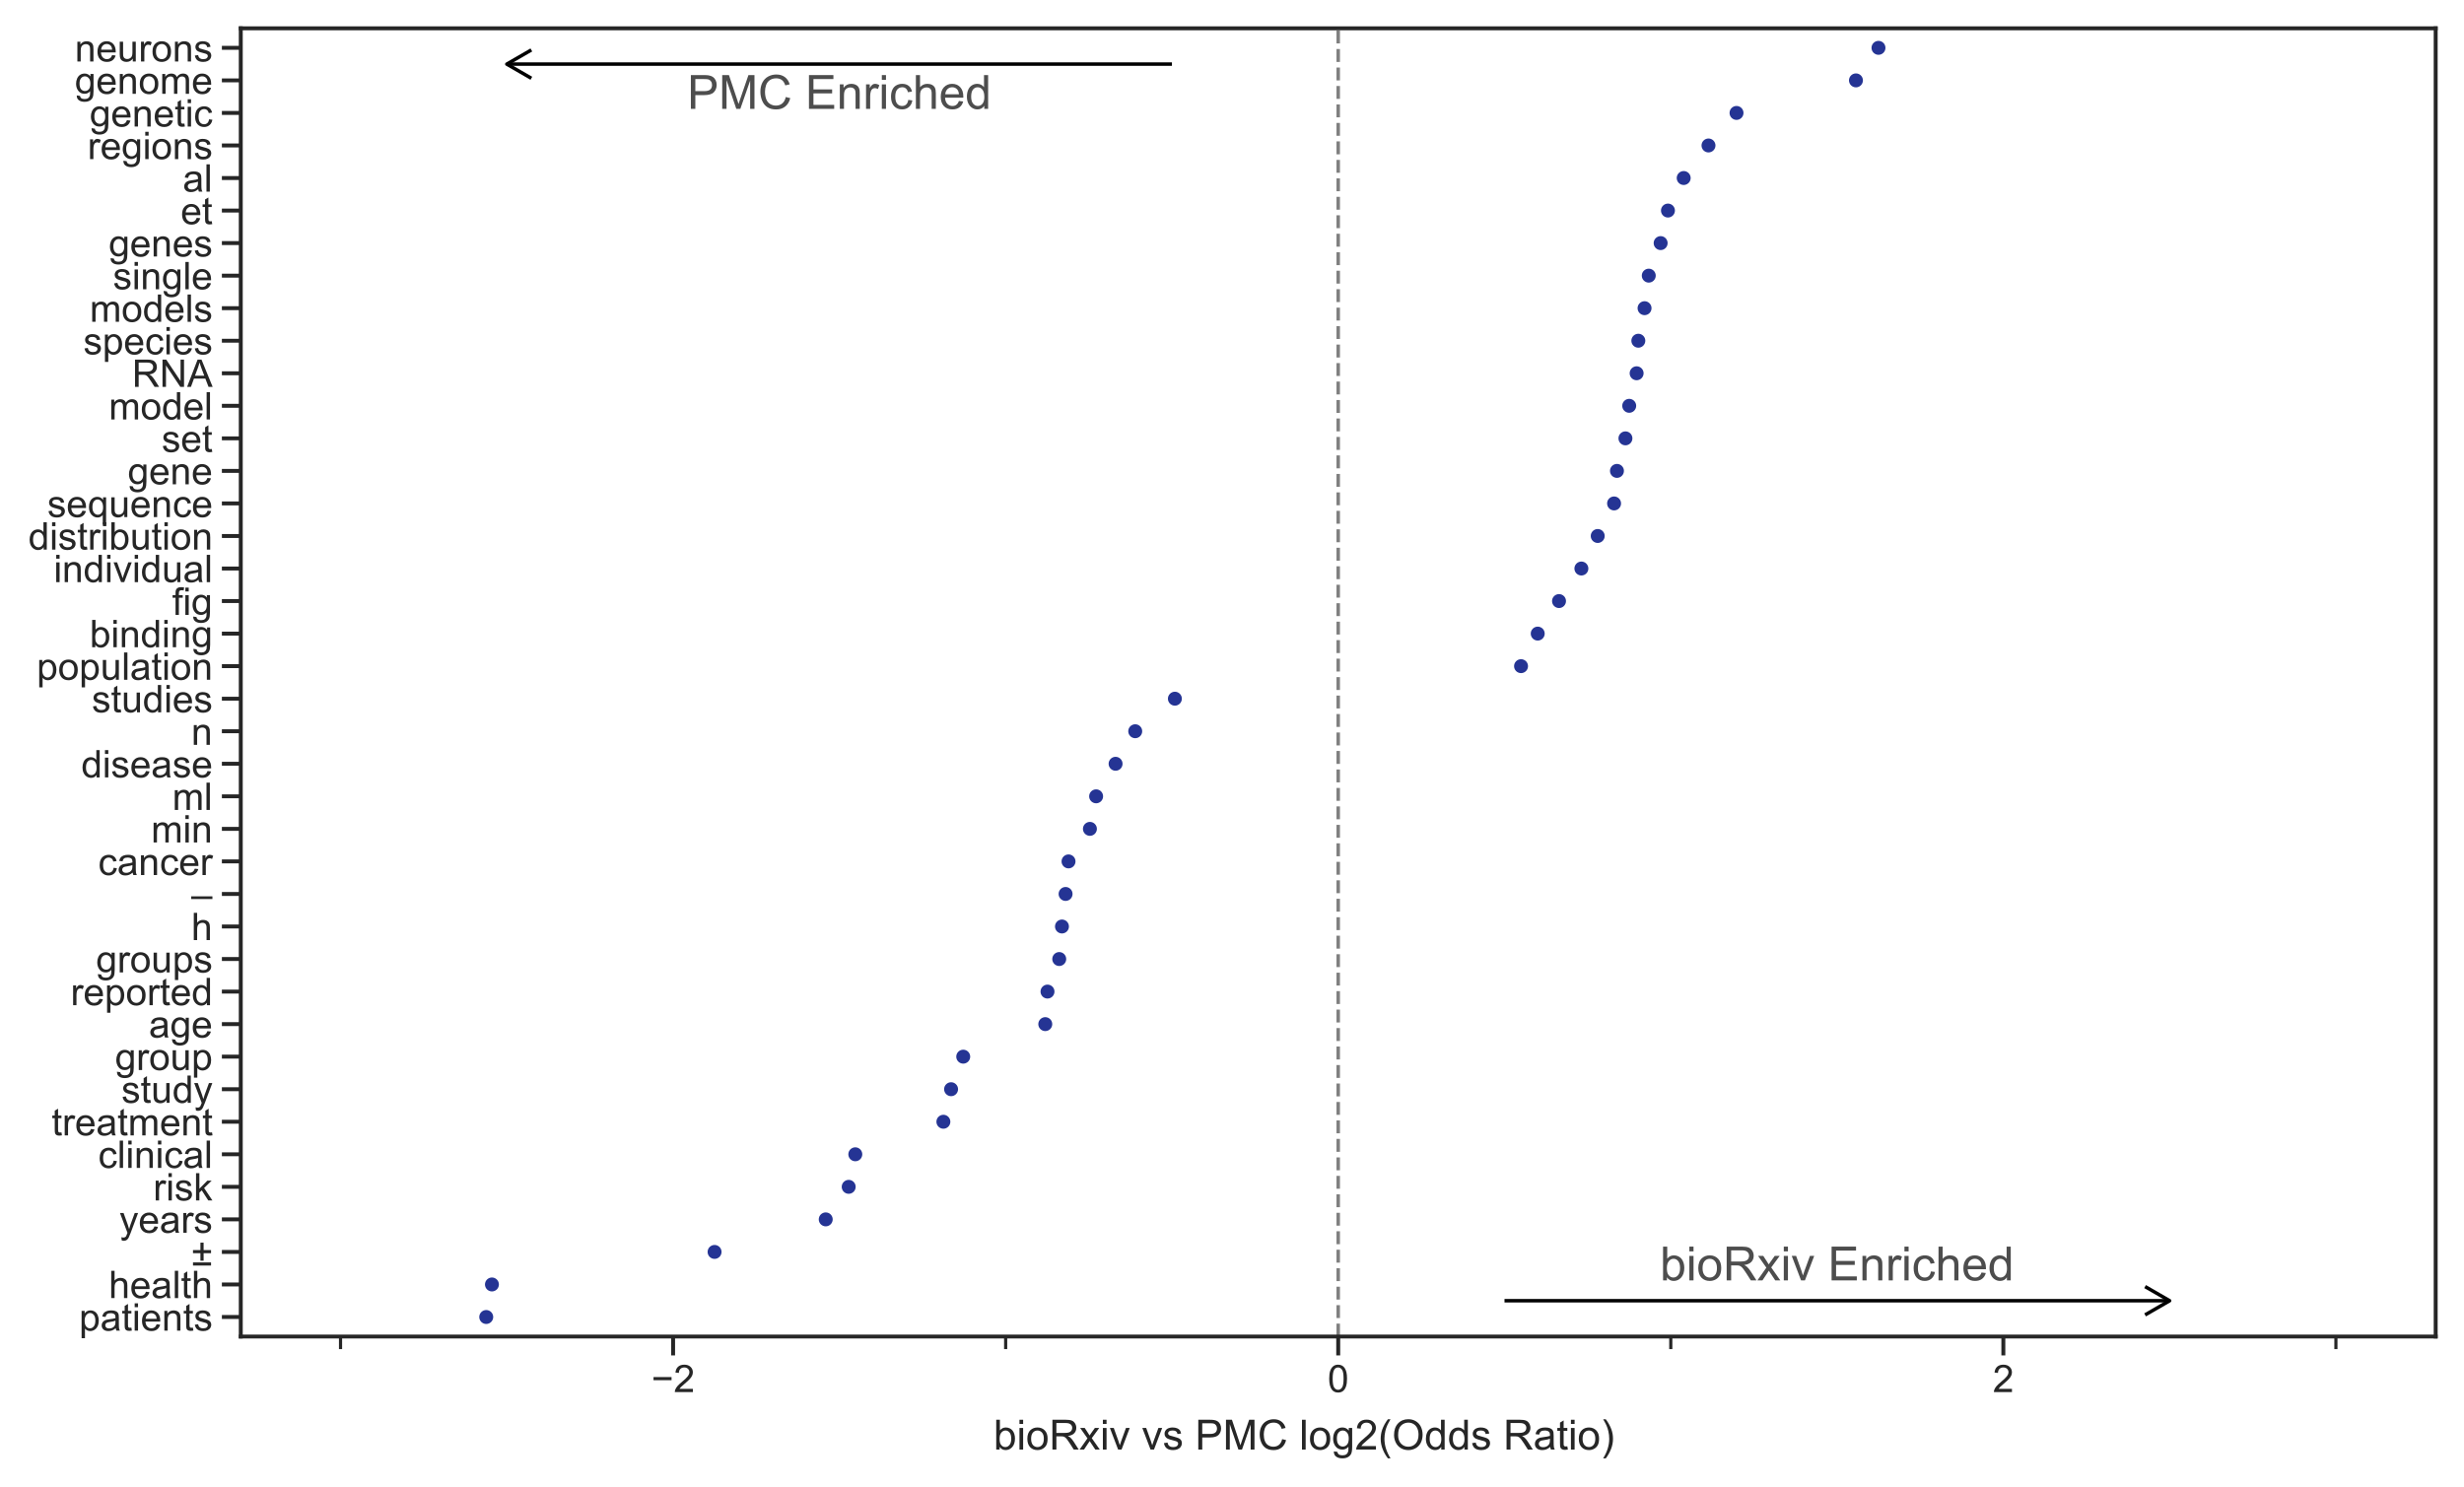 <?xml version="1.0" encoding="utf-8" standalone="no"?>
<!DOCTYPE svg PUBLIC "-//W3C//DTD SVG 1.1//EN"
  "http://www.w3.org/Graphics/SVG/1.1/DTD/svg11.dtd">
<!-- Created with matplotlib (https://matplotlib.org/) -->
<svg height="378.009pt" version="1.1" viewBox="0 0 626.409 378.009" width="626.409pt" xmlns="http://www.w3.org/2000/svg" xmlns:xlink="http://www.w3.org/1999/xlink">
 <defs>
  <style type="text/css">
*{stroke-linecap:butt;stroke-linejoin:round;}
  </style>
 </defs>
 <g id="figure_1">
  <g id="patch_1">
   <path d="M 0 378.009 
L 626.409 378.009 
L 626.409 0 
L 0 0 
z
" style="fill:#ffffff;"/>
  </g>
  <g id="axes_1">
   <g id="patch_2">
    <path d="M 61.209 339.84 
L 619.209 339.84 
L 619.209 7.2 
L 61.209 7.2 
z
" style="fill:#ffffff;"/>
   </g>
   <g id="matplotlib.axis_1">
    <g id="xtick_1">
     <g id="line2d_1">
      <defs>
       <path d="M 0 0 
L 0 4.8 
" id="mb414c3b954" style="stroke:#262626;"/>
      </defs>
      <g>
       <use style="fill:#262626;stroke:#262626;" x="171.118" xlink:href="#mb414c3b954" y="339.84"/>
      </g>
     </g>
     <g id="text_1">
      <!-- −2 -->
      <defs>
       <path d="M 52.828 31.203 
L 5.562 31.203 
L 5.562 39.406 
L 52.828 39.406 
z
" id="ArialMT-8722"/>
       <path d="M 50.344 8.453 
L 50.344 0 
L 3.031 0 
Q 2.938 3.172 4.047 6.109 
Q 5.859 10.938 9.828 15.625 
Q 13.812 20.312 21.344 26.469 
Q 33.016 36.031 37.109 41.625 
Q 41.219 47.219 41.219 52.203 
Q 41.219 57.422 37.469 61 
Q 33.734 64.594 27.734 64.594 
Q 21.391 64.594 17.578 60.781 
Q 13.766 56.984 13.719 50.25 
L 4.688 51.172 
Q 5.609 61.281 11.656 66.578 
Q 17.719 71.875 27.938 71.875 
Q 38.234 71.875 44.234 66.156 
Q 50.25 60.453 50.25 52 
Q 50.25 47.703 48.484 43.547 
Q 46.734 39.406 42.656 34.812 
Q 38.578 30.219 29.109 22.219 
Q 21.188 15.578 18.938 13.203 
Q 16.703 10.844 15.234 8.453 
z
" id="ArialMT-50"/>
      </defs>
      <g style="fill:#262626;" transform="translate(165.6 353.969)scale(0.097 -0.097)">
       <use xlink:href="#ArialMT-8722"/>
       <use x="58.398" xlink:href="#ArialMT-50"/>
      </g>
     </g>
    </g>
    <g id="xtick_2">
     <g id="line2d_2">
      <g>
       <use style="fill:#262626;stroke:#262626;" x="340.209" xlink:href="#mb414c3b954" y="339.84"/>
      </g>
     </g>
     <g id="text_2">
      <!-- 0 -->
      <defs>
       <path d="M 4.156 35.297 
Q 4.156 48 6.766 55.734 
Q 9.375 63.484 14.516 67.672 
Q 19.672 71.875 27.484 71.875 
Q 33.25 71.875 37.594 69.547 
Q 41.938 67.234 44.766 62.859 
Q 47.609 58.5 49.219 52.219 
Q 50.828 45.953 50.828 35.297 
Q 50.828 22.703 48.234 14.969 
Q 45.656 7.234 40.5 3 
Q 35.359 -1.219 27.484 -1.219 
Q 17.141 -1.219 11.234 6.203 
Q 4.156 15.141 4.156 35.297 
z
M 13.188 35.297 
Q 13.188 17.672 17.312 11.828 
Q 21.438 6 27.484 6 
Q 33.547 6 37.672 11.859 
Q 41.797 17.719 41.797 35.297 
Q 41.797 52.984 37.672 58.781 
Q 33.547 64.594 27.391 64.594 
Q 21.344 64.594 17.719 59.469 
Q 13.188 52.938 13.188 35.297 
z
" id="ArialMT-48"/>
      </defs>
      <g style="fill:#262626;" transform="translate(337.517 353.969)scale(0.097 -0.097)">
       <use xlink:href="#ArialMT-48"/>
      </g>
     </g>
    </g>
    <g id="xtick_3">
     <g id="line2d_3">
      <g>
       <use style="fill:#262626;stroke:#262626;" x="509.3" xlink:href="#mb414c3b954" y="339.84"/>
      </g>
     </g>
     <g id="text_3">
      <!-- 2 -->
      <g style="fill:#262626;" transform="translate(506.608 353.969)scale(0.097 -0.097)">
       <use xlink:href="#ArialMT-50"/>
      </g>
     </g>
    </g>
    <g id="xtick_4">
     <g id="line2d_4">
      <defs>
       <path d="M 0 0 
L 0 3.2 
" id="ma77cc7d7fa" style="stroke:#262626;stroke-width:0.8;"/>
      </defs>
      <g>
       <use style="fill:#262626;stroke:#262626;stroke-width:0.8;" x="86.572" xlink:href="#ma77cc7d7fa" y="339.84"/>
      </g>
     </g>
    </g>
    <g id="xtick_5">
     <g id="line2d_5">
      <g>
       <use style="fill:#262626;stroke:#262626;stroke-width:0.8;" x="255.663" xlink:href="#ma77cc7d7fa" y="339.84"/>
      </g>
     </g>
    </g>
    <g id="xtick_6">
     <g id="line2d_6">
      <g>
       <use style="fill:#262626;stroke:#262626;stroke-width:0.8;" x="424.754" xlink:href="#ma77cc7d7fa" y="339.84"/>
      </g>
     </g>
    </g>
    <g id="xtick_7">
     <g id="line2d_7">
      <g>
       <use style="fill:#262626;stroke:#262626;stroke-width:0.8;" x="593.845" xlink:href="#ma77cc7d7fa" y="339.84"/>
      </g>
     </g>
    </g>
    <g id="text_4">
     <!-- bioRxiv vs PMC log2(Odds Ratio) -->
     <defs>
      <path d="M 14.703 0 
L 6.547 0 
L 6.547 71.578 
L 15.328 71.578 
L 15.328 46.047 
Q 20.906 53.031 29.547 53.031 
Q 34.328 53.031 38.594 51.094 
Q 42.875 49.172 45.625 45.672 
Q 48.391 42.188 49.953 37.25 
Q 51.516 32.328 51.516 26.703 
Q 51.516 13.375 44.922 6.094 
Q 38.328 -1.172 29.109 -1.172 
Q 19.922 -1.172 14.703 6.5 
z
M 14.594 26.312 
Q 14.594 17 17.141 12.844 
Q 21.297 6.062 28.375 6.062 
Q 34.125 6.062 38.328 11.062 
Q 42.531 16.062 42.531 25.984 
Q 42.531 36.141 38.5 40.969 
Q 34.469 45.797 28.766 45.797 
Q 23 45.797 18.797 40.797 
Q 14.594 35.797 14.594 26.312 
z
" id="ArialMT-98"/>
      <path d="M 6.641 61.469 
L 6.641 71.578 
L 15.438 71.578 
L 15.438 61.469 
z
M 6.641 0 
L 6.641 51.859 
L 15.438 51.859 
L 15.438 0 
z
" id="ArialMT-105"/>
      <path d="M 3.328 25.922 
Q 3.328 40.328 11.328 47.266 
Q 18.016 53.031 27.641 53.031 
Q 38.328 53.031 45.109 46.016 
Q 51.906 39.016 51.906 26.656 
Q 51.906 16.656 48.906 10.906 
Q 45.906 5.172 40.156 2 
Q 34.422 -1.172 27.641 -1.172 
Q 16.75 -1.172 10.031 5.812 
Q 3.328 12.797 3.328 25.922 
z
M 12.359 25.922 
Q 12.359 15.969 16.703 11.016 
Q 21.047 6.062 27.641 6.062 
Q 34.188 6.062 38.531 11.031 
Q 42.875 16.016 42.875 26.219 
Q 42.875 35.844 38.5 40.797 
Q 34.125 45.75 27.641 45.75 
Q 21.047 45.75 16.703 40.812 
Q 12.359 35.891 12.359 25.922 
z
" id="ArialMT-111"/>
      <path d="M 7.859 0 
L 7.859 71.578 
L 39.594 71.578 
Q 49.172 71.578 54.141 69.641 
Q 59.125 67.719 62.109 62.828 
Q 65.094 57.953 65.094 52.047 
Q 65.094 44.438 60.156 39.203 
Q 55.219 33.984 44.922 32.562 
Q 48.688 30.766 50.641 29 
Q 54.781 25.203 58.5 19.484 
L 70.953 0 
L 59.031 0 
L 49.562 14.891 
Q 45.406 21.344 42.719 24.75 
Q 40.047 28.172 37.922 29.531 
Q 35.797 30.906 33.594 31.453 
Q 31.984 31.781 28.328 31.781 
L 17.328 31.781 
L 17.328 0 
z
M 17.328 39.984 
L 37.703 39.984 
Q 44.188 39.984 47.844 41.328 
Q 51.516 42.672 53.422 45.625 
Q 55.328 48.578 55.328 52.047 
Q 55.328 57.125 51.641 60.391 
Q 47.953 63.672 39.984 63.672 
L 17.328 63.672 
z
" id="ArialMT-82"/>
      <path d="M 0.734 0 
L 19.672 26.953 
L 2.156 51.859 
L 13.141 51.859 
L 21.094 39.703 
Q 23.344 36.234 24.703 33.891 
Q 26.859 37.109 28.656 39.594 
L 37.406 51.859 
L 47.906 51.859 
L 29.984 27.438 
L 49.266 0 
L 38.484 0 
L 27.828 16.109 
L 25 20.453 
L 11.375 0 
z
" id="ArialMT-120"/>
      <path d="M 21 0 
L 1.266 51.859 
L 10.547 51.859 
L 21.688 20.797 
Q 23.484 15.766 25 10.359 
Q 26.172 14.453 28.266 20.219 
L 39.797 51.859 
L 48.828 51.859 
L 29.203 0 
z
" id="ArialMT-118"/>
      <path id="ArialMT-32"/>
      <path d="M 3.078 15.484 
L 11.766 16.844 
Q 12.5 11.625 15.844 8.844 
Q 19.188 6.062 25.203 6.062 
Q 31.25 6.062 34.172 8.516 
Q 37.109 10.984 37.109 14.312 
Q 37.109 17.281 34.516 19 
Q 32.719 20.172 25.531 21.969 
Q 15.875 24.422 12.141 26.203 
Q 8.406 27.984 6.469 31.125 
Q 4.547 34.281 4.547 38.094 
Q 4.547 41.547 6.125 44.5 
Q 7.719 47.469 10.453 49.422 
Q 12.5 50.922 16.031 51.969 
Q 19.578 53.031 23.641 53.031 
Q 29.734 53.031 34.344 51.266 
Q 38.969 49.516 41.156 46.5 
Q 43.359 43.5 44.188 38.484 
L 35.594 37.312 
Q 35.016 41.312 32.203 43.547 
Q 29.391 45.797 24.266 45.797 
Q 18.219 45.797 15.625 43.797 
Q 13.031 41.797 13.031 39.109 
Q 13.031 37.406 14.109 36.031 
Q 15.188 34.625 17.484 33.688 
Q 18.797 33.203 25.25 31.453 
Q 34.578 28.953 38.25 27.359 
Q 41.938 25.781 44.031 22.75 
Q 46.141 19.734 46.141 15.234 
Q 46.141 10.844 43.578 6.953 
Q 41.016 3.078 36.172 0.953 
Q 31.344 -1.172 25.25 -1.172 
Q 15.141 -1.172 9.844 3.031 
Q 4.547 7.234 3.078 15.484 
z
" id="ArialMT-115"/>
      <path d="M 7.719 0 
L 7.719 71.578 
L 34.719 71.578 
Q 41.844 71.578 45.609 70.906 
Q 50.875 70.016 54.438 67.547 
Q 58.016 65.094 60.188 60.641 
Q 62.359 56.203 62.359 50.875 
Q 62.359 41.75 56.547 35.422 
Q 50.734 29.109 35.547 29.109 
L 17.188 29.109 
L 17.188 0 
z
M 17.188 37.547 
L 35.688 37.547 
Q 44.875 37.547 48.734 40.969 
Q 52.594 44.391 52.594 50.594 
Q 52.594 55.078 50.312 58.266 
Q 48.047 61.469 44.344 62.5 
Q 41.938 63.141 35.5 63.141 
L 17.188 63.141 
z
" id="ArialMT-80"/>
      <path d="M 7.422 0 
L 7.422 71.578 
L 21.688 71.578 
L 38.625 20.906 
Q 40.969 13.812 42.047 10.297 
Q 43.266 14.203 45.844 21.781 
L 62.984 71.578 
L 75.734 71.578 
L 75.734 0 
L 66.609 0 
L 66.609 59.906 
L 45.797 0 
L 37.25 0 
L 16.547 60.938 
L 16.547 0 
z
" id="ArialMT-77"/>
      <path d="M 58.797 25.094 
L 68.266 22.703 
Q 65.281 11.031 57.547 4.906 
Q 49.812 -1.219 38.625 -1.219 
Q 27.047 -1.219 19.797 3.484 
Q 12.547 8.203 8.766 17.141 
Q 4.984 26.078 4.984 36.328 
Q 4.984 47.516 9.25 55.828 
Q 13.531 64.156 21.406 68.469 
Q 29.297 72.797 38.766 72.797 
Q 49.516 72.797 56.828 67.328 
Q 64.156 61.859 67.047 51.953 
L 57.719 49.75 
Q 55.219 57.562 50.484 61.125 
Q 45.75 64.703 38.578 64.703 
Q 30.328 64.703 24.781 60.734 
Q 19.234 56.781 16.984 50.109 
Q 14.75 43.453 14.75 36.375 
Q 14.75 27.25 17.406 20.438 
Q 20.062 13.625 25.672 10.25 
Q 31.297 6.891 37.844 6.891 
Q 45.797 6.891 51.312 11.469 
Q 56.844 16.062 58.797 25.094 
z
" id="ArialMT-67"/>
      <path d="M 6.391 0 
L 6.391 71.578 
L 15.188 71.578 
L 15.188 0 
z
" id="ArialMT-108"/>
      <path d="M 4.984 -4.297 
L 13.531 -5.562 
Q 14.062 -9.516 16.5 -11.328 
Q 19.781 -13.766 25.438 -13.766 
Q 31.547 -13.766 34.859 -11.328 
Q 38.188 -8.891 39.359 -4.5 
Q 40.047 -1.812 39.984 6.781 
Q 34.234 0 25.641 0 
Q 14.938 0 9.078 7.719 
Q 3.219 15.438 3.219 26.219 
Q 3.219 33.641 5.906 39.906 
Q 8.594 46.188 13.688 49.609 
Q 18.797 53.031 25.688 53.031 
Q 34.859 53.031 40.828 45.609 
L 40.828 51.859 
L 48.922 51.859 
L 48.922 7.031 
Q 48.922 -5.078 46.453 -10.125 
Q 44 -15.188 38.641 -18.109 
Q 33.297 -21.047 25.484 -21.047 
Q 16.219 -21.047 10.5 -16.875 
Q 4.781 -12.703 4.984 -4.297 
z
M 12.25 26.859 
Q 12.25 16.656 16.297 11.969 
Q 20.359 7.281 26.469 7.281 
Q 32.516 7.281 36.609 11.938 
Q 40.719 16.609 40.719 26.562 
Q 40.719 36.078 36.5 40.906 
Q 32.281 45.75 26.312 45.75 
Q 20.453 45.75 16.344 40.984 
Q 12.25 36.234 12.25 26.859 
z
" id="ArialMT-103"/>
      <path d="M 23.391 -21.047 
Q 16.109 -11.859 11.078 0.438 
Q 6.062 12.75 6.062 25.922 
Q 6.062 37.547 9.812 48.188 
Q 14.203 60.547 23.391 72.797 
L 29.688 72.797 
Q 23.781 62.641 21.875 58.297 
Q 18.891 51.562 17.188 44.234 
Q 15.094 35.109 15.094 25.875 
Q 15.094 2.391 29.688 -21.047 
z
" id="ArialMT-40"/>
      <path d="M 4.828 34.859 
Q 4.828 52.688 14.391 62.766 
Q 23.969 72.859 39.109 72.859 
Q 49.031 72.859 56.984 68.109 
Q 64.938 63.375 69.109 54.906 
Q 73.297 46.438 73.297 35.688 
Q 73.297 24.812 68.891 16.219 
Q 64.5 7.625 56.438 3.203 
Q 48.391 -1.219 39.062 -1.219 
Q 28.953 -1.219 20.984 3.656 
Q 13.031 8.547 8.922 16.984 
Q 4.828 25.438 4.828 34.859 
z
M 14.594 34.719 
Q 14.594 21.781 21.547 14.328 
Q 28.516 6.891 39.016 6.891 
Q 49.703 6.891 56.609 14.406 
Q 63.531 21.922 63.531 35.75 
Q 63.531 44.484 60.578 51 
Q 57.625 57.516 51.922 61.109 
Q 46.234 64.703 39.156 64.703 
Q 29.109 64.703 21.844 57.781 
Q 14.594 50.875 14.594 34.719 
z
" id="ArialMT-79"/>
      <path d="M 40.234 0 
L 40.234 6.547 
Q 35.297 -1.172 25.734 -1.172 
Q 19.531 -1.172 14.328 2.25 
Q 9.125 5.672 6.266 11.797 
Q 3.422 17.922 3.422 25.875 
Q 3.422 33.641 6 39.969 
Q 8.594 46.297 13.766 49.656 
Q 18.953 53.031 25.344 53.031 
Q 30.031 53.031 33.688 51.047 
Q 37.359 49.078 39.656 45.906 
L 39.656 71.578 
L 48.391 71.578 
L 48.391 0 
z
M 12.453 25.875 
Q 12.453 15.922 16.641 10.984 
Q 20.844 6.062 26.562 6.062 
Q 32.328 6.062 36.344 10.766 
Q 40.375 15.484 40.375 25.141 
Q 40.375 35.797 36.266 40.766 
Q 32.172 45.75 26.172 45.75 
Q 20.312 45.75 16.375 40.969 
Q 12.453 36.188 12.453 25.875 
z
" id="ArialMT-100"/>
      <path d="M 40.438 6.391 
Q 35.547 2.25 31.031 0.531 
Q 26.516 -1.172 21.344 -1.172 
Q 12.797 -1.172 8.203 3 
Q 3.609 7.172 3.609 13.672 
Q 3.609 17.484 5.344 20.625 
Q 7.078 23.781 9.891 25.688 
Q 12.703 27.594 16.219 28.562 
Q 18.797 29.25 24.031 29.891 
Q 34.672 31.156 39.703 32.906 
Q 39.75 34.719 39.75 35.203 
Q 39.75 40.578 37.25 42.781 
Q 33.891 45.75 27.25 45.75 
Q 21.047 45.75 18.094 43.578 
Q 15.141 41.406 13.719 35.891 
L 5.125 37.062 
Q 6.297 42.578 8.984 45.969 
Q 11.672 49.359 16.75 51.188 
Q 21.828 53.031 28.516 53.031 
Q 35.156 53.031 39.297 51.469 
Q 43.453 49.906 45.406 47.531 
Q 47.359 45.172 48.141 41.547 
Q 48.578 39.312 48.578 33.453 
L 48.578 21.734 
Q 48.578 9.469 49.141 6.219 
Q 49.703 2.984 51.375 0 
L 42.188 0 
Q 40.828 2.734 40.438 6.391 
z
M 39.703 26.031 
Q 34.906 24.078 25.344 22.703 
Q 19.922 21.922 17.672 20.938 
Q 15.438 19.969 14.203 18.094 
Q 12.984 16.219 12.984 13.922 
Q 12.984 10.406 15.641 8.062 
Q 18.312 5.719 23.438 5.719 
Q 28.516 5.719 32.469 7.938 
Q 36.422 10.156 38.281 14.016 
Q 39.703 17 39.703 22.797 
z
" id="ArialMT-97"/>
      <path d="M 25.781 7.859 
L 27.047 0.094 
Q 23.344 -0.688 20.406 -0.688 
Q 15.625 -0.688 12.984 0.828 
Q 10.359 2.344 9.281 4.812 
Q 8.203 7.281 8.203 15.188 
L 8.203 45.016 
L 1.766 45.016 
L 1.766 51.859 
L 8.203 51.859 
L 8.203 64.703 
L 16.938 69.969 
L 16.938 51.859 
L 25.781 51.859 
L 25.781 45.016 
L 16.938 45.016 
L 16.938 14.703 
Q 16.938 10.938 17.406 9.859 
Q 17.875 8.797 18.922 8.156 
Q 19.969 7.516 21.922 7.516 
Q 23.391 7.516 25.781 7.859 
z
" id="ArialMT-116"/>
      <path d="M 12.359 -21.047 
L 6.062 -21.047 
Q 20.656 2.391 20.656 25.875 
Q 20.656 35.062 18.562 44.094 
Q 16.891 51.422 13.922 58.156 
Q 12.016 62.547 6.062 72.797 
L 12.359 72.797 
Q 21.531 60.547 25.922 48.188 
Q 29.688 37.547 29.688 25.922 
Q 29.688 12.75 24.625 0.438 
Q 19.578 -11.859 12.359 -21.047 
z
" id="ArialMT-41"/>
     </defs>
     <g style="fill:#262626;" transform="translate(252.574 368.587)scale(0.106 -0.106)">
      <use xlink:href="#ArialMT-98"/>
      <use x="55.615" xlink:href="#ArialMT-105"/>
      <use x="77.832" xlink:href="#ArialMT-111"/>
      <use x="133.447" xlink:href="#ArialMT-82"/>
      <use x="205.664" xlink:href="#ArialMT-120"/>
      <use x="255.664" xlink:href="#ArialMT-105"/>
      <use x="277.881" xlink:href="#ArialMT-118"/>
      <use x="327.881" xlink:href="#ArialMT-32"/>
      <use x="355.664" xlink:href="#ArialMT-118"/>
      <use x="405.664" xlink:href="#ArialMT-115"/>
      <use x="455.664" xlink:href="#ArialMT-32"/>
      <use x="483.447" xlink:href="#ArialMT-80"/>
      <use x="550.146" xlink:href="#ArialMT-77"/>
      <use x="633.447" xlink:href="#ArialMT-67"/>
      <use x="705.664" xlink:href="#ArialMT-32"/>
      <use x="733.447" xlink:href="#ArialMT-108"/>
      <use x="755.664" xlink:href="#ArialMT-111"/>
      <use x="811.279" xlink:href="#ArialMT-103"/>
      <use x="866.895" xlink:href="#ArialMT-50"/>
      <use x="922.51" xlink:href="#ArialMT-40"/>
      <use x="955.811" xlink:href="#ArialMT-79"/>
      <use x="1033.594" xlink:href="#ArialMT-100"/>
      <use x="1089.209" xlink:href="#ArialMT-100"/>
      <use x="1144.824" xlink:href="#ArialMT-115"/>
      <use x="1194.824" xlink:href="#ArialMT-32"/>
      <use x="1222.607" xlink:href="#ArialMT-82"/>
      <use x="1294.824" xlink:href="#ArialMT-97"/>
      <use x="1350.439" xlink:href="#ArialMT-116"/>
      <use x="1378.223" xlink:href="#ArialMT-105"/>
      <use x="1400.439" xlink:href="#ArialMT-111"/>
      <use x="1456.055" xlink:href="#ArialMT-41"/>
     </g>
    </g>
   </g>
   <g id="matplotlib.axis_2">
    <g id="ytick_1">
     <g id="line2d_8">
      <defs>
       <path d="M 0 0 
L -4.8 0 
" id="m5135bb89af" style="stroke:#262626;"/>
      </defs>
      <g>
       <use style="fill:#262626;stroke:#262626;" x="61.209" xlink:href="#m5135bb89af" y="334.875"/>
      </g>
     </g>
     <g id="text_5">
      <!-- patients -->
      <defs>
       <path d="M 6.594 -19.875 
L 6.594 51.859 
L 14.594 51.859 
L 14.594 45.125 
Q 17.438 49.078 21 51.047 
Q 24.562 53.031 29.641 53.031 
Q 36.281 53.031 41.359 49.609 
Q 46.438 46.188 49.016 39.953 
Q 51.609 33.734 51.609 26.312 
Q 51.609 18.359 48.75 11.984 
Q 45.906 5.609 40.453 2.219 
Q 35.016 -1.172 29 -1.172 
Q 24.609 -1.172 21.109 0.688 
Q 17.625 2.547 15.375 5.375 
L 15.375 -19.875 
z
M 14.547 25.641 
Q 14.547 15.625 18.594 10.844 
Q 22.656 6.062 28.422 6.062 
Q 34.281 6.062 38.453 11.016 
Q 42.625 15.969 42.625 26.375 
Q 42.625 36.281 38.547 41.203 
Q 34.469 46.141 28.812 46.141 
Q 23.188 46.141 18.859 40.891 
Q 14.547 35.641 14.547 25.641 
z
" id="ArialMT-112"/>
       <path d="M 42.094 16.703 
L 51.172 15.578 
Q 49.031 7.625 43.219 3.219 
Q 37.406 -1.172 28.375 -1.172 
Q 17 -1.172 10.328 5.828 
Q 3.656 12.844 3.656 25.484 
Q 3.656 38.578 10.391 45.797 
Q 17.141 53.031 27.875 53.031 
Q 38.281 53.031 44.875 45.953 
Q 51.469 38.875 51.469 26.031 
Q 51.469 25.25 51.422 23.688 
L 12.75 23.688 
Q 13.234 15.141 17.578 10.594 
Q 21.922 6.062 28.422 6.062 
Q 33.25 6.062 36.672 8.594 
Q 40.094 11.141 42.094 16.703 
z
M 13.234 30.906 
L 42.188 30.906 
Q 41.609 37.453 38.875 40.719 
Q 34.672 45.797 27.984 45.797 
Q 21.922 45.797 17.797 41.75 
Q 13.672 37.703 13.234 30.906 
z
" id="ArialMT-101"/>
       <path d="M 6.594 0 
L 6.594 51.859 
L 14.5 51.859 
L 14.5 44.484 
Q 20.219 53.031 31 53.031 
Q 35.688 53.031 39.625 51.344 
Q 43.562 49.656 45.516 46.922 
Q 47.469 44.188 48.25 40.438 
Q 48.734 37.984 48.734 31.891 
L 48.734 0 
L 39.938 0 
L 39.938 31.547 
Q 39.938 36.922 38.906 39.578 
Q 37.891 42.234 35.281 43.812 
Q 32.672 45.406 29.156 45.406 
Q 23.531 45.406 19.453 41.844 
Q 15.375 38.281 15.375 28.328 
L 15.375 0 
z
" id="ArialMT-110"/>
      </defs>
      <g style="fill:#262626;" transform="translate(20.108 338.34)scale(0.097 -0.097)">
       <use xlink:href="#ArialMT-112"/>
       <use x="55.615" xlink:href="#ArialMT-97"/>
       <use x="111.23" xlink:href="#ArialMT-116"/>
       <use x="139.014" xlink:href="#ArialMT-105"/>
       <use x="161.23" xlink:href="#ArialMT-101"/>
       <use x="216.846" xlink:href="#ArialMT-110"/>
       <use x="272.461" xlink:href="#ArialMT-116"/>
       <use x="300.244" xlink:href="#ArialMT-115"/>
      </g>
     </g>
    </g>
    <g id="ytick_2">
     <g id="line2d_9">
      <g>
       <use style="fill:#262626;stroke:#262626;" x="61.209" xlink:href="#m5135bb89af" y="326.601"/>
      </g>
     </g>
     <g id="text_6">
      <!-- health -->
      <defs>
       <path d="M 6.594 0 
L 6.594 71.578 
L 15.375 71.578 
L 15.375 45.906 
Q 21.531 53.031 30.906 53.031 
Q 36.672 53.031 40.922 50.75 
Q 45.172 48.484 47 44.484 
Q 48.828 40.484 48.828 32.859 
L 48.828 0 
L 40.047 0 
L 40.047 32.859 
Q 40.047 39.453 37.188 42.453 
Q 34.328 45.453 29.109 45.453 
Q 25.203 45.453 21.75 43.422 
Q 18.312 41.406 16.844 37.938 
Q 15.375 34.469 15.375 28.375 
L 15.375 0 
z
" id="ArialMT-104"/>
      </defs>
      <g style="fill:#262626;" transform="translate(27.637 330.065)scale(0.097 -0.097)">
       <use xlink:href="#ArialMT-104"/>
       <use x="55.615" xlink:href="#ArialMT-101"/>
       <use x="111.23" xlink:href="#ArialMT-97"/>
       <use x="166.846" xlink:href="#ArialMT-108"/>
       <use x="189.062" xlink:href="#ArialMT-116"/>
       <use x="216.846" xlink:href="#ArialMT-104"/>
      </g>
     </g>
    </g>
    <g id="ytick_3">
     <g id="line2d_10">
      <g>
       <use style="fill:#262626;stroke:#262626;" x="61.209" xlink:href="#m5135bb89af" y="318.326"/>
      </g>
     </g>
     <g id="text_7">
      <!-- ± -->
      <defs>
       <path d="M 23.297 12.703 
L 23.297 32.375 
L 3.812 32.375 
L 3.812 40.531 
L 23.297 40.531 
L 23.297 60.016 
L 31.594 60.016 
L 31.594 40.531 
L 51.078 40.531 
L 51.078 32.375 
L 31.594 32.375 
L 31.594 12.703 
z
M 51.078 0 
L 3.812 0 
L 3.812 8.203 
L 51.078 8.203 
z
" id="ArialMT-177"/>
      </defs>
      <g style="fill:#262626;" transform="translate(48.695 321.79)scale(0.097 -0.097)">
       <use xlink:href="#ArialMT-177"/>
      </g>
     </g>
    </g>
    <g id="ytick_4">
     <g id="line2d_11">
      <g>
       <use style="fill:#262626;stroke:#262626;" x="61.209" xlink:href="#m5135bb89af" y="310.051"/>
      </g>
     </g>
     <g id="text_8">
      <!-- years -->
      <defs>
       <path d="M 6.203 -19.969 
L 5.219 -11.719 
Q 8.109 -12.5 10.25 -12.5 
Q 13.188 -12.5 14.938 -11.516 
Q 16.703 -10.547 17.828 -8.797 
Q 18.656 -7.469 20.516 -2.25 
Q 20.75 -1.516 21.297 -0.094 
L 1.609 51.859 
L 11.078 51.859 
L 21.875 21.828 
Q 23.969 16.109 25.641 9.812 
Q 27.156 15.875 29.25 21.625 
L 40.328 51.859 
L 49.125 51.859 
L 29.391 -0.875 
Q 26.219 -9.422 24.469 -12.641 
Q 22.125 -17 19.094 -19.016 
Q 16.062 -21.047 11.859 -21.047 
Q 9.328 -21.047 6.203 -19.969 
z
" id="ArialMT-121"/>
       <path d="M 6.5 0 
L 6.5 51.859 
L 14.406 51.859 
L 14.406 44 
Q 17.438 49.516 20 51.266 
Q 22.562 53.031 25.641 53.031 
Q 30.078 53.031 34.672 50.203 
L 31.641 42.047 
Q 28.422 43.953 25.203 43.953 
Q 22.312 43.953 20.016 42.219 
Q 17.719 40.484 16.75 37.406 
Q 15.281 32.719 15.281 27.156 
L 15.281 0 
z
" id="ArialMT-114"/>
      </defs>
      <g style="fill:#262626;" transform="translate(30.34 313.459)scale(0.097 -0.097)">
       <use xlink:href="#ArialMT-121"/>
       <use x="50" xlink:href="#ArialMT-101"/>
       <use x="105.615" xlink:href="#ArialMT-97"/>
       <use x="161.23" xlink:href="#ArialMT-114"/>
       <use x="194.531" xlink:href="#ArialMT-115"/>
      </g>
     </g>
    </g>
    <g id="ytick_5">
     <g id="line2d_12">
      <g>
       <use style="fill:#262626;stroke:#262626;" x="61.209" xlink:href="#m5135bb89af" y="301.777"/>
      </g>
     </g>
     <g id="text_9">
      <!-- risk -->
      <defs>
       <path d="M 6.641 0 
L 6.641 71.578 
L 15.438 71.578 
L 15.438 30.766 
L 36.234 51.859 
L 47.609 51.859 
L 27.781 32.625 
L 49.609 0 
L 38.766 0 
L 21.625 26.516 
L 15.438 20.562 
L 15.438 0 
z
" id="ArialMT-107"/>
      </defs>
      <g style="fill:#262626;" transform="translate(38.955 305.241)scale(0.097 -0.097)">
       <use xlink:href="#ArialMT-114"/>
       <use x="33.301" xlink:href="#ArialMT-105"/>
       <use x="55.518" xlink:href="#ArialMT-115"/>
       <use x="105.518" xlink:href="#ArialMT-107"/>
      </g>
     </g>
    </g>
    <g id="ytick_6">
     <g id="line2d_13">
      <g>
       <use style="fill:#262626;stroke:#262626;" x="61.209" xlink:href="#m5135bb89af" y="293.502"/>
      </g>
     </g>
     <g id="text_10">
      <!-- clinical -->
      <defs>
       <path d="M 40.438 19 
L 49.078 17.875 
Q 47.656 8.938 41.812 3.875 
Q 35.984 -1.172 27.484 -1.172 
Q 16.844 -1.172 10.375 5.781 
Q 3.906 12.75 3.906 25.734 
Q 3.906 34.125 6.688 40.422 
Q 9.469 46.734 15.156 49.875 
Q 20.844 53.031 27.547 53.031 
Q 35.984 53.031 41.359 48.75 
Q 46.734 44.484 48.25 36.625 
L 39.703 35.297 
Q 38.484 40.531 35.375 43.156 
Q 32.281 45.797 27.875 45.797 
Q 21.234 45.797 17.078 41.031 
Q 12.938 36.281 12.938 25.984 
Q 12.938 15.531 16.938 10.797 
Q 20.953 6.062 27.391 6.062 
Q 32.562 6.062 36.031 9.234 
Q 39.5 12.406 40.438 19 
z
" id="ArialMT-99"/>
      </defs>
      <g style="fill:#262626;" transform="translate(24.96 296.966)scale(0.097 -0.097)">
       <use xlink:href="#ArialMT-99"/>
       <use x="50" xlink:href="#ArialMT-108"/>
       <use x="72.217" xlink:href="#ArialMT-105"/>
       <use x="94.434" xlink:href="#ArialMT-110"/>
       <use x="150.049" xlink:href="#ArialMT-105"/>
       <use x="172.266" xlink:href="#ArialMT-99"/>
       <use x="222.266" xlink:href="#ArialMT-97"/>
       <use x="277.881" xlink:href="#ArialMT-108"/>
      </g>
     </g>
    </g>
    <g id="ytick_7">
     <g id="line2d_14">
      <g>
       <use style="fill:#262626;stroke:#262626;" x="61.209" xlink:href="#m5135bb89af" y="285.227"/>
      </g>
     </g>
     <g id="text_11">
      <!-- treatment -->
      <defs>
       <path d="M 6.594 0 
L 6.594 51.859 
L 14.453 51.859 
L 14.453 44.578 
Q 16.891 48.391 20.938 50.703 
Q 25 53.031 30.172 53.031 
Q 35.938 53.031 39.625 50.641 
Q 43.312 48.25 44.828 43.953 
Q 50.984 53.031 60.844 53.031 
Q 68.562 53.031 72.703 48.75 
Q 76.859 44.484 76.859 35.594 
L 76.859 0 
L 68.109 0 
L 68.109 32.672 
Q 68.109 37.938 67.25 40.25 
Q 66.406 42.578 64.156 43.984 
Q 61.922 45.406 58.891 45.406 
Q 53.422 45.406 49.797 41.766 
Q 46.188 38.141 46.188 30.125 
L 46.188 0 
L 37.406 0 
L 37.406 33.688 
Q 37.406 39.547 35.25 42.469 
Q 33.109 45.406 28.219 45.406 
Q 24.516 45.406 21.359 43.453 
Q 18.219 41.5 16.797 37.734 
Q 15.375 33.984 15.375 26.906 
L 15.375 0 
z
" id="ArialMT-109"/>
      </defs>
      <g style="fill:#262626;" transform="translate(13.123 288.692)scale(0.097 -0.097)">
       <use xlink:href="#ArialMT-116"/>
       <use x="27.783" xlink:href="#ArialMT-114"/>
       <use x="61.084" xlink:href="#ArialMT-101"/>
       <use x="116.699" xlink:href="#ArialMT-97"/>
       <use x="172.314" xlink:href="#ArialMT-116"/>
       <use x="200.098" xlink:href="#ArialMT-109"/>
       <use x="283.398" xlink:href="#ArialMT-101"/>
       <use x="339.014" xlink:href="#ArialMT-110"/>
       <use x="394.629" xlink:href="#ArialMT-116"/>
      </g>
     </g>
    </g>
    <g id="ytick_8">
     <g id="line2d_15">
      <g>
       <use style="fill:#262626;stroke:#262626;" x="61.209" xlink:href="#m5135bb89af" y="276.953"/>
      </g>
     </g>
     <g id="text_12">
      <!-- study -->
      <defs>
       <path d="M 40.578 0 
L 40.578 7.625 
Q 34.516 -1.172 24.125 -1.172 
Q 19.531 -1.172 15.547 0.578 
Q 11.578 2.344 9.641 5 
Q 7.719 7.672 6.938 11.531 
Q 6.391 14.109 6.391 19.734 
L 6.391 51.859 
L 15.188 51.859 
L 15.188 23.094 
Q 15.188 16.219 15.719 13.812 
Q 16.547 10.359 19.234 8.375 
Q 21.922 6.391 25.875 6.391 
Q 29.828 6.391 33.297 8.422 
Q 36.766 10.453 38.203 13.938 
Q 39.656 17.438 39.656 24.078 
L 39.656 51.859 
L 48.438 51.859 
L 48.438 0 
z
" id="ArialMT-117"/>
      </defs>
      <g style="fill:#262626;" transform="translate(30.874 280.417)scale(0.097 -0.097)">
       <use xlink:href="#ArialMT-115"/>
       <use x="50" xlink:href="#ArialMT-116"/>
       <use x="77.783" xlink:href="#ArialMT-117"/>
       <use x="133.398" xlink:href="#ArialMT-100"/>
       <use x="189.014" xlink:href="#ArialMT-121"/>
      </g>
     </g>
    </g>
    <g id="ytick_9">
     <g id="line2d_16">
      <g>
       <use style="fill:#262626;stroke:#262626;" x="61.209" xlink:href="#m5135bb89af" y="268.678"/>
      </g>
     </g>
     <g id="text_13">
      <!-- group -->
      <g style="fill:#262626;" transform="translate(29.254 272.086)scale(0.097 -0.097)">
       <use xlink:href="#ArialMT-103"/>
       <use x="55.615" xlink:href="#ArialMT-114"/>
       <use x="88.916" xlink:href="#ArialMT-111"/>
       <use x="144.531" xlink:href="#ArialMT-117"/>
       <use x="200.146" xlink:href="#ArialMT-112"/>
      </g>
     </g>
    </g>
    <g id="ytick_10">
     <g id="line2d_17">
      <g>
       <use style="fill:#262626;stroke:#262626;" x="61.209" xlink:href="#m5135bb89af" y="260.404"/>
      </g>
     </g>
     <g id="text_14">
      <!-- age -->
      <g style="fill:#262626;" transform="translate(37.86 263.811)scale(0.097 -0.097)">
       <use xlink:href="#ArialMT-97"/>
       <use x="55.615" xlink:href="#ArialMT-103"/>
       <use x="111.23" xlink:href="#ArialMT-101"/>
      </g>
     </g>
    </g>
    <g id="ytick_11">
     <g id="line2d_18">
      <g>
       <use style="fill:#262626;stroke:#262626;" x="61.209" xlink:href="#m5135bb89af" y="252.129"/>
      </g>
     </g>
     <g id="text_15">
      <!-- reported -->
      <g style="fill:#262626;" transform="translate(17.958 255.593)scale(0.097 -0.097)">
       <use xlink:href="#ArialMT-114"/>
       <use x="33.301" xlink:href="#ArialMT-101"/>
       <use x="88.916" xlink:href="#ArialMT-112"/>
       <use x="144.531" xlink:href="#ArialMT-111"/>
       <use x="200.146" xlink:href="#ArialMT-114"/>
       <use x="233.447" xlink:href="#ArialMT-116"/>
       <use x="261.23" xlink:href="#ArialMT-101"/>
       <use x="316.846" xlink:href="#ArialMT-100"/>
      </g>
     </g>
    </g>
    <g id="ytick_12">
     <g id="line2d_19">
      <g>
       <use style="fill:#262626;stroke:#262626;" x="61.209" xlink:href="#m5135bb89af" y="243.854"/>
      </g>
     </g>
     <g id="text_16">
      <!-- groups -->
      <g style="fill:#262626;" transform="translate(24.414 247.262)scale(0.097 -0.097)">
       <use xlink:href="#ArialMT-103"/>
       <use x="55.615" xlink:href="#ArialMT-114"/>
       <use x="88.916" xlink:href="#ArialMT-111"/>
       <use x="144.531" xlink:href="#ArialMT-117"/>
       <use x="200.146" xlink:href="#ArialMT-112"/>
       <use x="255.762" xlink:href="#ArialMT-115"/>
      </g>
     </g>
    </g>
    <g id="ytick_13">
     <g id="line2d_20">
      <g>
       <use style="fill:#262626;stroke:#262626;" x="61.209" xlink:href="#m5135bb89af" y="235.58"/>
      </g>
     </g>
     <g id="text_17">
      <!-- h -->
      <g style="fill:#262626;" transform="translate(48.626 239.044)scale(0.097 -0.097)">
       <use xlink:href="#ArialMT-104"/>
      </g>
     </g>
    </g>
    <g id="ytick_14">
     <g id="line2d_21">
      <g>
       <use style="fill:#262626;stroke:#262626;" x="61.209" xlink:href="#m5135bb89af" y="227.305"/>
      </g>
     </g>
     <g id="text_18">
      <!-- – -->
      <defs>
       <path d="M -0.203 22.359 
L -0.203 29.438 
L 55.422 29.438 
L 55.422 22.359 
z
" id="ArialMT-8211"/>
      </defs>
      <g style="fill:#262626;" transform="translate(48.626 230.769)scale(0.097 -0.097)">
       <use xlink:href="#ArialMT-8211"/>
      </g>
     </g>
    </g>
    <g id="ytick_15">
     <g id="line2d_22">
      <g>
       <use style="fill:#262626;stroke:#262626;" x="61.209" xlink:href="#m5135bb89af" y="219.03"/>
      </g>
     </g>
     <g id="text_19">
      <!-- cancer -->
      <g style="fill:#262626;" transform="translate(24.957 222.495)scale(0.097 -0.097)">
       <use xlink:href="#ArialMT-99"/>
       <use x="50" xlink:href="#ArialMT-97"/>
       <use x="105.615" xlink:href="#ArialMT-110"/>
       <use x="161.23" xlink:href="#ArialMT-99"/>
       <use x="211.23" xlink:href="#ArialMT-101"/>
       <use x="266.846" xlink:href="#ArialMT-114"/>
      </g>
     </g>
    </g>
    <g id="ytick_16">
     <g id="line2d_23">
      <g>
       <use style="fill:#262626;stroke:#262626;" x="61.209" xlink:href="#m5135bb89af" y="210.756"/>
      </g>
     </g>
     <g id="text_20">
      <!-- min -->
      <g style="fill:#262626;" transform="translate(38.412 214.22)scale(0.097 -0.097)">
       <use xlink:href="#ArialMT-109"/>
       <use x="83.301" xlink:href="#ArialMT-105"/>
       <use x="105.518" xlink:href="#ArialMT-110"/>
      </g>
     </g>
    </g>
    <g id="ytick_17">
     <g id="line2d_24">
      <g>
       <use style="fill:#262626;stroke:#262626;" x="61.209" xlink:href="#m5135bb89af" y="202.481"/>
      </g>
     </g>
     <g id="text_21">
      <!-- ml -->
      <g style="fill:#262626;" transform="translate(43.795 205.946)scale(0.097 -0.097)">
       <use xlink:href="#ArialMT-109"/>
       <use x="83.301" xlink:href="#ArialMT-108"/>
      </g>
     </g>
    </g>
    <g id="ytick_18">
     <g id="line2d_25">
      <g>
       <use style="fill:#262626;stroke:#262626;" x="61.209" xlink:href="#m5135bb89af" y="194.207"/>
      </g>
     </g>
     <g id="text_22">
      <!-- disease -->
      <g style="fill:#262626;" transform="translate(20.646 197.671)scale(0.097 -0.097)">
       <use xlink:href="#ArialMT-100"/>
       <use x="55.615" xlink:href="#ArialMT-105"/>
       <use x="77.832" xlink:href="#ArialMT-115"/>
       <use x="127.832" xlink:href="#ArialMT-101"/>
       <use x="183.447" xlink:href="#ArialMT-97"/>
       <use x="239.062" xlink:href="#ArialMT-115"/>
       <use x="289.062" xlink:href="#ArialMT-101"/>
      </g>
     </g>
    </g>
    <g id="ytick_19">
     <g id="line2d_26">
      <g>
       <use style="fill:#262626;stroke:#262626;" x="61.209" xlink:href="#m5135bb89af" y="185.932"/>
      </g>
     </g>
     <g id="text_23">
      <!-- n -->
      <g style="fill:#262626;" transform="translate(48.626 189.396)scale(0.097 -0.097)">
       <use xlink:href="#ArialMT-110"/>
      </g>
     </g>
    </g>
    <g id="ytick_20">
     <g id="line2d_27">
      <g>
       <use style="fill:#262626;stroke:#262626;" x="61.209" xlink:href="#m5135bb89af" y="177.657"/>
      </g>
     </g>
     <g id="text_24">
      <!-- studies -->
      <g style="fill:#262626;" transform="translate(23.34 181.122)scale(0.097 -0.097)">
       <use xlink:href="#ArialMT-115"/>
       <use x="50" xlink:href="#ArialMT-116"/>
       <use x="77.783" xlink:href="#ArialMT-117"/>
       <use x="133.398" xlink:href="#ArialMT-100"/>
       <use x="189.014" xlink:href="#ArialMT-105"/>
       <use x="211.23" xlink:href="#ArialMT-101"/>
       <use x="266.846" xlink:href="#ArialMT-115"/>
      </g>
     </g>
    </g>
    <g id="ytick_21">
     <g id="line2d_28">
      <g>
       <use style="fill:#262626;stroke:#262626;" x="61.209" xlink:href="#m5135bb89af" y="169.383"/>
      </g>
     </g>
     <g id="text_25">
      <!-- population -->
      <g style="fill:#262626;" transform="translate(9.337 172.847)scale(0.097 -0.097)">
       <use xlink:href="#ArialMT-112"/>
       <use x="55.615" xlink:href="#ArialMT-111"/>
       <use x="111.23" xlink:href="#ArialMT-112"/>
       <use x="166.846" xlink:href="#ArialMT-117"/>
       <use x="222.461" xlink:href="#ArialMT-108"/>
       <use x="244.678" xlink:href="#ArialMT-97"/>
       <use x="300.293" xlink:href="#ArialMT-116"/>
       <use x="328.076" xlink:href="#ArialMT-105"/>
       <use x="350.293" xlink:href="#ArialMT-111"/>
       <use x="405.908" xlink:href="#ArialMT-110"/>
      </g>
     </g>
    </g>
    <g id="ytick_22">
     <g id="line2d_29">
      <g>
       <use style="fill:#262626;stroke:#262626;" x="61.209" xlink:href="#m5135bb89af" y="161.108"/>
      </g>
     </g>
     <g id="text_26">
      <!-- binding -->
      <g style="fill:#262626;" transform="translate(22.792 164.572)scale(0.097 -0.097)">
       <use xlink:href="#ArialMT-98"/>
       <use x="55.615" xlink:href="#ArialMT-105"/>
       <use x="77.832" xlink:href="#ArialMT-110"/>
       <use x="133.447" xlink:href="#ArialMT-100"/>
       <use x="189.062" xlink:href="#ArialMT-105"/>
       <use x="211.279" xlink:href="#ArialMT-110"/>
       <use x="266.895" xlink:href="#ArialMT-103"/>
      </g>
     </g>
    </g>
    <g id="ytick_23">
     <g id="line2d_30">
      <g>
       <use style="fill:#262626;stroke:#262626;" x="61.209" xlink:href="#m5135bb89af" y="152.833"/>
      </g>
     </g>
     <g id="text_27">
      <!-- fig -->
      <defs>
       <path d="M 8.688 0 
L 8.688 45.016 
L 0.922 45.016 
L 0.922 51.859 
L 8.688 51.859 
L 8.688 57.375 
Q 8.688 62.594 9.625 65.141 
Q 10.891 68.562 14.078 70.672 
Q 17.281 72.797 23.047 72.797 
Q 26.766 72.797 31.25 71.922 
L 29.938 64.266 
Q 27.203 64.75 24.75 64.75 
Q 20.75 64.75 19.094 63.031 
Q 17.438 61.328 17.438 56.641 
L 17.438 51.859 
L 27.547 51.859 
L 27.547 45.016 
L 17.438 45.016 
L 17.438 0 
z
" id="ArialMT-102"/>
      </defs>
      <g style="fill:#262626;" transform="translate(43.786 156.357)scale(0.097 -0.097)">
       <use xlink:href="#ArialMT-102"/>
       <use x="27.783" xlink:href="#ArialMT-105"/>
       <use x="50" xlink:href="#ArialMT-103"/>
      </g>
     </g>
    </g>
    <g id="ytick_24">
     <g id="line2d_31">
      <g>
       <use style="fill:#262626;stroke:#262626;" x="61.209" xlink:href="#m5135bb89af" y="144.559"/>
      </g>
     </g>
     <g id="text_28">
      <!-- individual -->
      <g style="fill:#262626;" transform="translate(13.651 148.023)scale(0.097 -0.097)">
       <use xlink:href="#ArialMT-105"/>
       <use x="22.217" xlink:href="#ArialMT-110"/>
       <use x="77.832" xlink:href="#ArialMT-100"/>
       <use x="133.447" xlink:href="#ArialMT-105"/>
       <use x="155.664" xlink:href="#ArialMT-118"/>
       <use x="205.664" xlink:href="#ArialMT-105"/>
       <use x="227.881" xlink:href="#ArialMT-100"/>
       <use x="283.496" xlink:href="#ArialMT-117"/>
       <use x="339.111" xlink:href="#ArialMT-97"/>
       <use x="394.727" xlink:href="#ArialMT-108"/>
      </g>
     </g>
    </g>
    <g id="ytick_25">
     <g id="line2d_32">
      <g>
       <use style="fill:#262626;stroke:#262626;" x="61.209" xlink:href="#m5135bb89af" y="136.284"/>
      </g>
     </g>
     <g id="text_29">
      <!-- distribution -->
      <g style="fill:#262626;" transform="translate(7.2 139.749)scale(0.097 -0.097)">
       <use xlink:href="#ArialMT-100"/>
       <use x="55.615" xlink:href="#ArialMT-105"/>
       <use x="77.832" xlink:href="#ArialMT-115"/>
       <use x="127.832" xlink:href="#ArialMT-116"/>
       <use x="155.615" xlink:href="#ArialMT-114"/>
       <use x="188.916" xlink:href="#ArialMT-105"/>
       <use x="211.133" xlink:href="#ArialMT-98"/>
       <use x="266.748" xlink:href="#ArialMT-117"/>
       <use x="322.363" xlink:href="#ArialMT-116"/>
       <use x="350.146" xlink:href="#ArialMT-105"/>
       <use x="372.363" xlink:href="#ArialMT-111"/>
       <use x="427.979" xlink:href="#ArialMT-110"/>
      </g>
     </g>
    </g>
    <g id="ytick_26">
     <g id="line2d_33">
      <g>
       <use style="fill:#262626;stroke:#262626;" x="61.209" xlink:href="#m5135bb89af" y="128.01"/>
      </g>
     </g>
     <g id="text_30">
      <!-- sequence -->
      <defs>
       <path d="M 39.656 -19.875 
L 39.656 5.516 
Q 37.594 2.641 33.906 0.734 
Q 30.219 -1.172 26.078 -1.172 
Q 16.844 -1.172 10.172 6.203 
Q 3.516 13.578 3.516 26.422 
Q 3.516 34.234 6.219 40.422 
Q 8.938 46.625 14.078 49.828 
Q 19.234 53.031 25.391 53.031 
Q 35.016 53.031 40.531 44.922 
L 40.531 51.859 
L 48.438 51.859 
L 48.438 -19.875 
z
M 12.547 26.078 
Q 12.547 16.062 16.75 11.062 
Q 20.953 6.062 26.812 6.062 
Q 32.422 6.062 36.469 10.812 
Q 40.531 15.578 40.531 25.297 
Q 40.531 35.641 36.25 40.859 
Q 31.984 46.094 26.219 46.094 
Q 20.516 46.094 16.531 41.234 
Q 12.547 36.375 12.547 26.078 
z
" id="ArialMT-113"/>
      </defs>
      <g style="fill:#262626;" transform="translate(12.031 131.474)scale(0.097 -0.097)">
       <use xlink:href="#ArialMT-115"/>
       <use x="50" xlink:href="#ArialMT-101"/>
       <use x="105.615" xlink:href="#ArialMT-113"/>
       <use x="161.23" xlink:href="#ArialMT-117"/>
       <use x="216.846" xlink:href="#ArialMT-101"/>
       <use x="272.461" xlink:href="#ArialMT-110"/>
       <use x="328.076" xlink:href="#ArialMT-99"/>
       <use x="378.076" xlink:href="#ArialMT-101"/>
      </g>
     </g>
    </g>
    <g id="ytick_27">
     <g id="line2d_34">
      <g>
       <use style="fill:#262626;stroke:#262626;" x="61.209" xlink:href="#m5135bb89af" y="119.735"/>
      </g>
     </g>
     <g id="text_31">
      <!-- gene -->
      <g style="fill:#262626;" transform="translate(32.477 123.143)scale(0.097 -0.097)">
       <use xlink:href="#ArialMT-103"/>
       <use x="55.615" xlink:href="#ArialMT-101"/>
       <use x="111.23" xlink:href="#ArialMT-110"/>
       <use x="166.846" xlink:href="#ArialMT-101"/>
      </g>
     </g>
    </g>
    <g id="ytick_28">
     <g id="line2d_35">
      <g>
       <use style="fill:#262626;stroke:#262626;" x="61.209" xlink:href="#m5135bb89af" y="111.46"/>
      </g>
     </g>
     <g id="text_32">
      <!-- set -->
      <g style="fill:#262626;" transform="translate(41.097 114.925)scale(0.097 -0.097)">
       <use xlink:href="#ArialMT-115"/>
       <use x="50" xlink:href="#ArialMT-101"/>
       <use x="105.615" xlink:href="#ArialMT-116"/>
      </g>
     </g>
    </g>
    <g id="ytick_29">
     <g id="line2d_36">
      <g>
       <use style="fill:#262626;stroke:#262626;" x="61.209" xlink:href="#m5135bb89af" y="103.186"/>
      </g>
     </g>
     <g id="text_33">
      <!-- model -->
      <g style="fill:#262626;" transform="translate(27.646 106.65)scale(0.097 -0.097)">
       <use xlink:href="#ArialMT-109"/>
       <use x="83.301" xlink:href="#ArialMT-111"/>
       <use x="138.916" xlink:href="#ArialMT-100"/>
       <use x="194.531" xlink:href="#ArialMT-101"/>
       <use x="250.146" xlink:href="#ArialMT-108"/>
      </g>
     </g>
    </g>
    <g id="ytick_30">
     <g id="line2d_37">
      <g>
       <use style="fill:#262626;stroke:#262626;" x="61.209" xlink:href="#m5135bb89af" y="94.911"/>
      </g>
     </g>
     <g id="text_34">
      <!-- RNA -->
      <defs>
       <path d="M 7.625 0 
L 7.625 71.578 
L 17.328 71.578 
L 54.938 15.375 
L 54.938 71.578 
L 64.016 71.578 
L 64.016 0 
L 54.297 0 
L 16.703 56.25 
L 16.703 0 
z
" id="ArialMT-78"/>
       <path d="M -0.141 0 
L 27.344 71.578 
L 37.547 71.578 
L 66.844 0 
L 56.062 0 
L 47.703 21.688 
L 17.781 21.688 
L 9.906 0 
z
M 20.516 29.391 
L 44.781 29.391 
L 37.312 49.219 
Q 33.891 58.25 32.234 64.062 
Q 30.859 57.172 28.375 50.391 
z
" id="ArialMT-65"/>
      </defs>
      <g style="fill:#262626;" transform="translate(33.57 98.375)scale(0.097 -0.097)">
       <use xlink:href="#ArialMT-82"/>
       <use x="72.217" xlink:href="#ArialMT-78"/>
       <use x="144.434" xlink:href="#ArialMT-65"/>
      </g>
     </g>
    </g>
    <g id="ytick_31">
     <g id="line2d_38">
      <g>
       <use style="fill:#262626;stroke:#262626;" x="61.209" xlink:href="#m5135bb89af" y="86.636"/>
      </g>
     </g>
     <g id="text_35">
      <!-- species -->
      <g style="fill:#262626;" transform="translate(21.189 90.101)scale(0.097 -0.097)">
       <use xlink:href="#ArialMT-115"/>
       <use x="50" xlink:href="#ArialMT-112"/>
       <use x="105.615" xlink:href="#ArialMT-101"/>
       <use x="161.23" xlink:href="#ArialMT-99"/>
       <use x="211.23" xlink:href="#ArialMT-105"/>
       <use x="233.447" xlink:href="#ArialMT-101"/>
       <use x="289.062" xlink:href="#ArialMT-115"/>
      </g>
     </g>
    </g>
    <g id="ytick_32">
     <g id="line2d_39">
      <g>
       <use style="fill:#262626;stroke:#262626;" x="61.209" xlink:href="#m5135bb89af" y="78.362"/>
      </g>
     </g>
     <g id="text_36">
      <!-- models -->
      <g style="fill:#262626;" transform="translate(22.806 81.826)scale(0.097 -0.097)">
       <use xlink:href="#ArialMT-109"/>
       <use x="83.301" xlink:href="#ArialMT-111"/>
       <use x="138.916" xlink:href="#ArialMT-100"/>
       <use x="194.531" xlink:href="#ArialMT-101"/>
       <use x="250.146" xlink:href="#ArialMT-108"/>
       <use x="272.363" xlink:href="#ArialMT-115"/>
      </g>
     </g>
    </g>
    <g id="ytick_33">
     <g id="line2d_40">
      <g>
       <use style="fill:#262626;stroke:#262626;" x="61.209" xlink:href="#m5135bb89af" y="70.087"/>
      </g>
     </g>
     <g id="text_37">
      <!-- single -->
      <g style="fill:#262626;" transform="translate(28.718 73.552)scale(0.097 -0.097)">
       <use xlink:href="#ArialMT-115"/>
       <use x="50" xlink:href="#ArialMT-105"/>
       <use x="72.217" xlink:href="#ArialMT-110"/>
       <use x="127.832" xlink:href="#ArialMT-103"/>
       <use x="183.447" xlink:href="#ArialMT-108"/>
       <use x="205.664" xlink:href="#ArialMT-101"/>
      </g>
     </g>
    </g>
    <g id="ytick_34">
     <g id="line2d_41">
      <g>
       <use style="fill:#262626;stroke:#262626;" x="61.209" xlink:href="#m5135bb89af" y="61.813"/>
      </g>
     </g>
     <g id="text_38">
      <!-- genes -->
      <g style="fill:#262626;" transform="translate(27.637 65.22)scale(0.097 -0.097)">
       <use xlink:href="#ArialMT-103"/>
       <use x="55.615" xlink:href="#ArialMT-101"/>
       <use x="111.23" xlink:href="#ArialMT-110"/>
       <use x="166.846" xlink:href="#ArialMT-101"/>
       <use x="222.461" xlink:href="#ArialMT-115"/>
      </g>
     </g>
    </g>
    <g id="ytick_35">
     <g id="line2d_42">
      <g>
       <use style="fill:#262626;stroke:#262626;" x="61.209" xlink:href="#m5135bb89af" y="53.538"/>
      </g>
     </g>
     <g id="text_39">
      <!-- et -->
      <g style="fill:#262626;" transform="translate(45.937 57.002)scale(0.097 -0.097)">
       <use xlink:href="#ArialMT-101"/>
       <use x="55.615" xlink:href="#ArialMT-116"/>
      </g>
     </g>
    </g>
    <g id="ytick_36">
     <g id="line2d_43">
      <g>
       <use style="fill:#262626;stroke:#262626;" x="61.209" xlink:href="#m5135bb89af" y="45.263"/>
      </g>
     </g>
     <g id="text_40">
      <!-- al -->
      <g style="fill:#262626;" transform="translate(46.475 48.728)scale(0.097 -0.097)">
       <use xlink:href="#ArialMT-97"/>
       <use x="55.615" xlink:href="#ArialMT-108"/>
      </g>
     </g>
    </g>
    <g id="ytick_37">
     <g id="line2d_44">
      <g>
       <use style="fill:#262626;stroke:#262626;" x="61.209" xlink:href="#m5135bb89af" y="36.989"/>
      </g>
     </g>
     <g id="text_41">
      <!-- regions -->
      <g style="fill:#262626;" transform="translate(22.263 40.453)scale(0.097 -0.097)">
       <use xlink:href="#ArialMT-114"/>
       <use x="33.301" xlink:href="#ArialMT-101"/>
       <use x="88.916" xlink:href="#ArialMT-103"/>
       <use x="144.531" xlink:href="#ArialMT-105"/>
       <use x="166.748" xlink:href="#ArialMT-111"/>
       <use x="222.363" xlink:href="#ArialMT-110"/>
       <use x="277.979" xlink:href="#ArialMT-115"/>
      </g>
     </g>
    </g>
    <g id="ytick_38">
     <g id="line2d_45">
      <g>
       <use style="fill:#262626;stroke:#262626;" x="61.209" xlink:href="#m5135bb89af" y="28.714"/>
      </g>
     </g>
     <g id="text_42">
      <!-- genetic -->
      <g style="fill:#262626;" transform="translate(22.797 32.178)scale(0.097 -0.097)">
       <use xlink:href="#ArialMT-103"/>
       <use x="55.615" xlink:href="#ArialMT-101"/>
       <use x="111.23" xlink:href="#ArialMT-110"/>
       <use x="166.846" xlink:href="#ArialMT-101"/>
       <use x="222.461" xlink:href="#ArialMT-116"/>
       <use x="250.244" xlink:href="#ArialMT-105"/>
       <use x="272.461" xlink:href="#ArialMT-99"/>
      </g>
     </g>
    </g>
    <g id="ytick_39">
     <g id="line2d_46">
      <g>
       <use style="fill:#262626;stroke:#262626;" x="61.209" xlink:href="#m5135bb89af" y="20.439"/>
      </g>
     </g>
     <g id="text_43">
      <!-- genome -->
      <g style="fill:#262626;" transform="translate(19.031 23.847)scale(0.097 -0.097)">
       <use xlink:href="#ArialMT-103"/>
       <use x="55.615" xlink:href="#ArialMT-101"/>
       <use x="111.23" xlink:href="#ArialMT-110"/>
       <use x="166.846" xlink:href="#ArialMT-111"/>
       <use x="222.461" xlink:href="#ArialMT-109"/>
       <use x="305.762" xlink:href="#ArialMT-101"/>
      </g>
     </g>
    </g>
    <g id="ytick_40">
     <g id="line2d_47">
      <g>
       <use style="fill:#262626;stroke:#262626;" x="61.209" xlink:href="#m5135bb89af" y="12.165"/>
      </g>
     </g>
     <g id="text_44">
      <!-- neurons -->
      <g style="fill:#262626;" transform="translate(19.031 15.629)scale(0.097 -0.097)">
       <use xlink:href="#ArialMT-110"/>
       <use x="55.615" xlink:href="#ArialMT-101"/>
       <use x="111.23" xlink:href="#ArialMT-117"/>
       <use x="166.846" xlink:href="#ArialMT-114"/>
       <use x="200.146" xlink:href="#ArialMT-111"/>
       <use x="255.762" xlink:href="#ArialMT-110"/>
       <use x="311.377" xlink:href="#ArialMT-115"/>
      </g>
     </g>
    </g>
   </g>
   <g id="PathCollection_1">
    <path clip-path="url(#p670ec86894)" d="M 477.558 13.494 
C 477.91 13.494 478.248 13.354 478.498 13.105 
C 478.747 12.855 478.887 12.517 478.887 12.165 
C 478.887 11.812 478.747 11.474 478.498 11.225 
C 478.248 10.976 477.91 10.835 477.558 10.835 
C 477.205 10.835 476.867 10.976 476.618 11.225 
C 476.368 11.474 476.228 11.812 476.228 12.165 
C 476.228 12.517 476.368 12.855 476.618 13.105 
C 476.867 13.354 477.205 13.494 477.558 13.494 
z
" style="fill:#253494;stroke:#253494;stroke-width:0.886;"/>
    <path clip-path="url(#p670ec86894)" d="M 471.828 21.769 
C 472.181 21.769 472.519 21.629 472.768 21.379 
C 473.018 21.13 473.158 20.792 473.158 20.439 
C 473.158 20.087 473.018 19.749 472.768 19.499 
C 472.519 19.25 472.181 19.11 471.828 19.11 
C 471.476 19.11 471.138 19.25 470.888 19.499 
C 470.639 19.749 470.499 20.087 470.499 20.439 
C 470.499 20.792 470.639 21.13 470.888 21.379 
C 471.138 21.629 471.476 21.769 471.828 21.769 
z
" style="fill:#253494;stroke:#253494;stroke-width:0.886;"/>
    <path clip-path="url(#p670ec86894)" d="M 441.466 30.043 
C 441.819 30.043 442.157 29.903 442.406 29.654 
C 442.656 29.405 442.796 29.067 442.796 28.714 
C 442.796 28.361 442.656 28.023 442.406 27.774 
C 442.157 27.525 441.819 27.385 441.466 27.385 
C 441.114 27.385 440.776 27.525 440.526 27.774 
C 440.277 28.023 440.137 28.361 440.137 28.714 
C 440.137 29.067 440.277 29.405 440.526 29.654 
C 440.776 29.903 441.114 30.043 441.466 30.043 
z
" style="fill:#253494;stroke:#253494;stroke-width:0.886;"/>
    <path clip-path="url(#p670ec86894)" d="M 434.34 38.318 
C 434.693 38.318 435.031 38.178 435.28 37.929 
C 435.53 37.679 435.67 37.341 435.67 36.989 
C 435.67 36.636 435.53 36.298 435.28 36.049 
C 435.031 35.799 434.693 35.659 434.34 35.659 
C 433.988 35.659 433.65 35.799 433.4 36.049 
C 433.151 36.298 433.011 36.636 433.011 36.989 
C 433.011 37.341 433.151 37.679 433.4 37.929 
C 433.65 38.178 433.988 38.318 434.34 38.318 
z
" style="fill:#253494;stroke:#253494;stroke-width:0.886;"/>
    <path clip-path="url(#p670ec86894)" d="M 428.036 46.593 
C 428.389 46.593 428.727 46.453 428.976 46.203 
C 429.226 45.954 429.366 45.616 429.366 45.263 
C 429.366 44.911 429.226 44.573 428.976 44.323 
C 428.727 44.074 428.389 43.934 428.036 43.934 
C 427.684 43.934 427.346 44.074 427.096 44.323 
C 426.847 44.573 426.707 44.911 426.707 45.263 
C 426.707 45.616 426.847 45.954 427.096 46.203 
C 427.346 46.453 427.684 46.593 428.036 46.593 
z
" style="fill:#253494;stroke:#253494;stroke-width:0.886;"/>
    <path clip-path="url(#p670ec86894)" d="M 424.034 54.867 
C 424.387 54.867 424.725 54.727 424.974 54.478 
C 425.223 54.229 425.363 53.89 425.363 53.538 
C 425.363 53.185 425.223 52.847 424.974 52.598 
C 424.725 52.349 424.387 52.209 424.034 52.209 
C 423.682 52.209 423.343 52.349 423.094 52.598 
C 422.845 52.847 422.705 53.185 422.705 53.538 
C 422.705 53.89 422.845 54.229 423.094 54.478 
C 423.343 54.727 423.682 54.867 424.034 54.867 
z
" style="fill:#253494;stroke:#253494;stroke-width:0.886;"/>
    <path clip-path="url(#p670ec86894)" d="M 422.176 63.142 
C 422.528 63.142 422.866 63.002 423.116 62.753 
C 423.365 62.503 423.505 62.165 423.505 61.813 
C 423.505 61.46 423.365 61.122 423.116 60.873 
C 422.866 60.623 422.528 60.483 422.176 60.483 
C 421.823 60.483 421.485 60.623 421.236 60.873 
C 420.986 61.122 420.846 61.46 420.846 61.813 
C 420.846 62.165 420.986 62.503 421.236 62.753 
C 421.485 63.002 421.823 63.142 422.176 63.142 
z
" style="fill:#253494;stroke:#253494;stroke-width:0.886;"/>
    <path clip-path="url(#p670ec86894)" d="M 419.157 71.417 
C 419.509 71.417 419.847 71.276 420.097 71.027 
C 420.346 70.778 420.486 70.44 420.486 70.087 
C 420.486 69.735 420.346 69.396 420.097 69.147 
C 419.847 68.898 419.509 68.758 419.157 68.758 
C 418.804 68.758 418.466 68.898 418.217 69.147 
C 417.967 69.396 417.827 69.735 417.827 70.087 
C 417.827 70.44 417.967 70.778 418.217 71.027 
C 418.466 71.276 418.804 71.417 419.157 71.417 
z
" style="fill:#253494;stroke:#253494;stroke-width:0.886;"/>
    <path clip-path="url(#p670ec86894)" d="M 418.087 79.691 
C 418.439 79.691 418.777 79.551 419.027 79.302 
C 419.276 79.052 419.416 78.714 419.416 78.362 
C 419.416 78.009 419.276 77.671 419.027 77.422 
C 418.777 77.173 418.439 77.032 418.087 77.032 
C 417.734 77.032 417.396 77.173 417.147 77.422 
C 416.897 77.671 416.757 78.009 416.757 78.362 
C 416.757 78.714 416.897 79.052 417.147 79.302 
C 417.396 79.551 417.734 79.691 418.087 79.691 
z
" style="fill:#253494;stroke:#253494;stroke-width:0.886;"/>
    <path clip-path="url(#p670ec86894)" d="M 416.504 87.966 
C 416.857 87.966 417.195 87.826 417.444 87.576 
C 417.694 87.327 417.834 86.989 417.834 86.636 
C 417.834 86.284 417.694 85.946 417.444 85.696 
C 417.195 85.447 416.857 85.307 416.504 85.307 
C 416.152 85.307 415.814 85.447 415.564 85.696 
C 415.315 85.946 415.175 86.284 415.175 86.636 
C 415.175 86.989 415.315 87.327 415.564 87.576 
C 415.814 87.826 416.152 87.966 416.504 87.966 
z
" style="fill:#253494;stroke:#253494;stroke-width:0.886;"/>
    <path clip-path="url(#p670ec86894)" d="M 416.07 96.24 
C 416.423 96.24 416.761 96.1 417.01 95.851 
C 417.259 95.602 417.4 95.264 417.4 94.911 
C 417.4 94.558 417.259 94.22 417.01 93.971 
C 416.761 93.722 416.423 93.582 416.07 93.582 
C 415.718 93.582 415.38 93.722 415.13 93.971 
C 414.881 94.22 414.741 94.558 414.741 94.911 
C 414.741 95.264 414.881 95.602 415.13 95.851 
C 415.38 96.1 415.718 96.24 416.07 96.24 
z
" style="fill:#253494;stroke:#253494;stroke-width:0.886;"/>
    <path clip-path="url(#p670ec86894)" d="M 414.186 104.515 
C 414.538 104.515 414.876 104.375 415.126 104.126 
C 415.375 103.876 415.515 103.538 415.515 103.186 
C 415.515 102.833 415.375 102.495 415.126 102.246 
C 414.876 101.996 414.538 101.856 414.186 101.856 
C 413.833 101.856 413.495 101.996 413.246 102.246 
C 412.996 102.495 412.856 102.833 412.856 103.186 
C 412.856 103.538 412.996 103.876 413.246 104.126 
C 413.495 104.375 413.833 104.515 414.186 104.515 
z
" style="fill:#253494;stroke:#253494;stroke-width:0.886;"/>
    <path clip-path="url(#p670ec86894)" d="M 413.226 112.79 
C 413.578 112.79 413.916 112.65 414.166 112.4 
C 414.415 112.151 414.555 111.813 414.555 111.46 
C 414.555 111.108 414.415 110.77 414.166 110.52 
C 413.916 110.271 413.578 110.131 413.226 110.131 
C 412.873 110.131 412.535 110.271 412.286 110.52 
C 412.036 110.77 411.896 111.108 411.896 111.46 
C 411.896 111.813 412.036 112.151 412.286 112.4 
C 412.535 112.65 412.873 112.79 413.226 112.79 
z
" style="fill:#253494;stroke:#253494;stroke-width:0.886;"/>
    <path clip-path="url(#p670ec86894)" d="M 411.069 121.064 
C 411.422 121.064 411.76 120.924 412.009 120.675 
C 412.259 120.426 412.399 120.087 412.399 119.735 
C 412.399 119.382 412.259 119.044 412.009 118.795 
C 411.76 118.546 411.422 118.406 411.069 118.406 
C 410.717 118.406 410.379 118.546 410.129 118.795 
C 409.88 119.044 409.74 119.382 409.74 119.735 
C 409.74 120.087 409.88 120.426 410.129 120.675 
C 410.379 120.924 410.717 121.064 411.069 121.064 
z
" style="fill:#253494;stroke:#253494;stroke-width:0.886;"/>
    <path clip-path="url(#p670ec86894)" d="M 410.337 129.339 
C 410.69 129.339 411.028 129.199 411.277 128.95 
C 411.527 128.7 411.667 128.362 411.667 128.01 
C 411.667 127.657 411.527 127.319 411.277 127.07 
C 411.028 126.82 410.69 126.68 410.337 126.68 
C 409.985 126.68 409.647 126.82 409.397 127.07 
C 409.148 127.319 409.008 127.657 409.008 128.01 
C 409.008 128.362 409.148 128.7 409.397 128.95 
C 409.647 129.199 409.985 129.339 410.337 129.339 
z
" style="fill:#253494;stroke:#253494;stroke-width:0.886;"/>
    <path clip-path="url(#p670ec86894)" d="M 406.18 137.614 
C 406.532 137.614 406.87 137.473 407.12 137.224 
C 407.369 136.975 407.509 136.637 407.509 136.284 
C 407.509 135.932 407.369 135.593 407.12 135.344 
C 406.87 135.095 406.532 134.955 406.18 134.955 
C 405.827 134.955 405.489 135.095 405.24 135.344 
C 404.99 135.593 404.85 135.932 404.85 136.284 
C 404.85 136.637 404.99 136.975 405.24 137.224 
C 405.489 137.473 405.827 137.614 406.18 137.614 
z
" style="fill:#253494;stroke:#253494;stroke-width:0.886;"/>
    <path clip-path="url(#p670ec86894)" d="M 402.027 145.888 
C 402.379 145.888 402.717 145.748 402.966 145.499 
C 403.216 145.25 403.356 144.911 403.356 144.559 
C 403.356 144.206 403.216 143.868 402.966 143.619 
C 402.717 143.37 402.379 143.229 402.027 143.229 
C 401.674 143.229 401.336 143.37 401.087 143.619 
C 400.837 143.868 400.697 144.206 400.697 144.559 
C 400.697 144.911 400.837 145.25 401.087 145.499 
C 401.336 145.748 401.674 145.888 402.027 145.888 
z
" style="fill:#253494;stroke:#253494;stroke-width:0.886;"/>
    <path clip-path="url(#p670ec86894)" d="M 396.341 154.163 
C 396.694 154.163 397.032 154.023 397.281 153.773 
C 397.531 153.524 397.671 153.186 397.671 152.833 
C 397.671 152.481 397.531 152.143 397.281 151.893 
C 397.032 151.644 396.694 151.504 396.341 151.504 
C 395.989 151.504 395.651 151.644 395.401 151.893 
C 395.152 152.143 395.012 152.481 395.012 152.833 
C 395.012 153.186 395.152 153.524 395.401 153.773 
C 395.651 154.023 395.989 154.163 396.341 154.163 
z
" style="fill:#253494;stroke:#253494;stroke-width:0.886;"/>
    <path clip-path="url(#p670ec86894)" d="M 390.927 162.437 
C 391.279 162.437 391.617 162.297 391.867 162.048 
C 392.116 161.799 392.256 161.461 392.256 161.108 
C 392.256 160.756 392.116 160.417 391.867 160.168 
C 391.617 159.919 391.279 159.779 390.927 159.779 
C 390.574 159.779 390.236 159.919 389.987 160.168 
C 389.737 160.417 389.597 160.756 389.597 161.108 
C 389.597 161.461 389.737 161.799 389.987 162.048 
C 390.236 162.297 390.574 162.437 390.927 162.437 
z
" style="fill:#253494;stroke:#253494;stroke-width:0.886;"/>
    <path clip-path="url(#p670ec86894)" d="M 386.685 170.712 
C 387.037 170.712 387.376 170.572 387.625 170.323 
C 387.874 170.073 388.014 169.735 388.014 169.383 
C 388.014 169.03 387.874 168.692 387.625 168.443 
C 387.376 168.193 387.037 168.053 386.685 168.053 
C 386.332 168.053 385.994 168.193 385.745 168.443 
C 385.496 168.692 385.356 169.03 385.356 169.383 
C 385.356 169.735 385.496 170.073 385.745 170.323 
C 385.994 170.572 386.332 170.712 386.685 170.712 
z
" style="fill:#253494;stroke:#253494;stroke-width:0.886;"/>
    <path clip-path="url(#p670ec86894)" d="M 298.685 178.987 
C 299.037 178.987 299.376 178.847 299.625 178.597 
C 299.874 178.348 300.014 178.01 300.014 177.657 
C 300.014 177.305 299.874 176.967 299.625 176.717 
C 299.376 176.468 299.037 176.328 298.685 176.328 
C 298.332 176.328 297.994 176.468 297.745 176.717 
C 297.496 176.967 297.355 177.305 297.355 177.657 
C 297.355 178.01 297.496 178.348 297.745 178.597 
C 297.994 178.847 298.332 178.987 298.685 178.987 
z
" style="fill:#253494;stroke:#253494;stroke-width:0.886;"/>
    <path clip-path="url(#p670ec86894)" d="M 288.602 187.261 
C 288.955 187.261 289.293 187.121 289.542 186.872 
C 289.792 186.623 289.932 186.284 289.932 185.932 
C 289.932 185.579 289.792 185.241 289.542 184.992 
C 289.293 184.743 288.955 184.603 288.602 184.603 
C 288.25 184.603 287.912 184.743 287.662 184.992 
C 287.413 185.241 287.273 185.579 287.273 185.932 
C 287.273 186.284 287.413 186.623 287.662 186.872 
C 287.912 187.121 288.25 187.261 288.602 187.261 
z
" style="fill:#253494;stroke:#253494;stroke-width:0.886;"/>
    <path clip-path="url(#p670ec86894)" d="M 283.608 195.536 
C 283.961 195.536 284.299 195.396 284.548 195.147 
C 284.797 194.897 284.937 194.559 284.937 194.207 
C 284.937 193.854 284.797 193.516 284.548 193.267 
C 284.299 193.017 283.961 192.877 283.608 192.877 
C 283.255 192.877 282.917 193.017 282.668 193.267 
C 282.419 193.516 282.279 193.854 282.279 194.207 
C 282.279 194.559 282.419 194.897 282.668 195.147 
C 282.917 195.396 283.255 195.536 283.608 195.536 
z
" style="fill:#253494;stroke:#253494;stroke-width:0.886;"/>
    <path clip-path="url(#p670ec86894)" d="M 278.661 203.811 
C 279.014 203.811 279.352 203.67 279.601 203.421 
C 279.85 203.172 279.99 202.834 279.99 202.481 
C 279.99 202.129 279.85 201.79 279.601 201.541 
C 279.352 201.292 279.014 201.152 278.661 201.152 
C 278.308 201.152 277.97 201.292 277.721 201.541 
C 277.472 201.79 277.332 202.129 277.332 202.481 
C 277.332 202.834 277.472 203.172 277.721 203.421 
C 277.97 203.67 278.308 203.811 278.661 203.811 
z
" style="fill:#253494;stroke:#253494;stroke-width:0.886;"/>
    <path clip-path="url(#p670ec86894)" d="M 277.081 212.085 
C 277.434 212.085 277.772 211.945 278.021 211.696 
C 278.27 211.447 278.411 211.108 278.411 210.756 
C 278.411 210.403 278.27 210.065 278.021 209.816 
C 277.772 209.567 277.434 209.426 277.081 209.426 
C 276.729 209.426 276.391 209.567 276.141 209.816 
C 275.892 210.065 275.752 210.403 275.752 210.756 
C 275.752 211.108 275.892 211.447 276.141 211.696 
C 276.391 211.945 276.729 212.085 277.081 212.085 
z
" style="fill:#253494;stroke:#253494;stroke-width:0.886;"/>
    <path clip-path="url(#p670ec86894)" d="M 271.646 220.36 
C 271.998 220.36 272.336 220.22 272.586 219.97 
C 272.835 219.721 272.975 219.383 272.975 219.03 
C 272.975 218.678 272.835 218.34 272.586 218.09 
C 272.336 217.841 271.998 217.701 271.646 217.701 
C 271.293 217.701 270.955 217.841 270.706 218.09 
C 270.456 218.34 270.316 218.678 270.316 219.03 
C 270.316 219.383 270.456 219.721 270.706 219.97 
C 270.955 220.22 271.293 220.36 271.646 220.36 
z
" style="fill:#253494;stroke:#253494;stroke-width:0.886;"/>
    <path clip-path="url(#p670ec86894)" d="M 270.898 228.634 
C 271.251 228.634 271.589 228.494 271.838 228.245 
C 272.087 227.996 272.227 227.658 272.227 227.305 
C 272.227 226.953 272.087 226.614 271.838 226.365 
C 271.589 226.116 271.251 225.976 270.898 225.976 
C 270.546 225.976 270.207 226.116 269.958 226.365 
C 269.709 226.614 269.569 226.953 269.569 227.305 
C 269.569 227.658 269.709 227.996 269.958 228.245 
C 270.207 228.494 270.546 228.634 270.898 228.634 
z
" style="fill:#253494;stroke:#253494;stroke-width:0.886;"/>
    <path clip-path="url(#p670ec86894)" d="M 269.977 236.909 
C 270.33 236.909 270.668 236.769 270.917 236.52 
C 271.166 236.27 271.306 235.932 271.306 235.58 
C 271.306 235.227 271.166 234.889 270.917 234.64 
C 270.668 234.39 270.33 234.25 269.977 234.25 
C 269.625 234.25 269.286 234.39 269.037 234.64 
C 268.788 234.889 268.648 235.227 268.648 235.58 
C 268.648 235.932 268.788 236.27 269.037 236.52 
C 269.286 236.769 269.625 236.909 269.977 236.909 
z
" style="fill:#253494;stroke:#253494;stroke-width:0.886;"/>
    <path clip-path="url(#p670ec86894)" d="M 269.284 245.184 
C 269.636 245.184 269.975 245.044 270.224 244.794 
C 270.473 244.545 270.613 244.207 270.613 243.854 
C 270.613 243.502 270.473 243.164 270.224 242.914 
C 269.975 242.665 269.636 242.525 269.284 242.525 
C 268.931 242.525 268.593 242.665 268.344 242.914 
C 268.095 243.164 267.954 243.502 267.954 243.854 
C 267.954 244.207 268.095 244.545 268.344 244.794 
C 268.593 245.044 268.931 245.184 269.284 245.184 
z
" style="fill:#253494;stroke:#253494;stroke-width:0.886;"/>
    <path clip-path="url(#p670ec86894)" d="M 266.301 253.458 
C 266.654 253.458 266.992 253.318 267.241 253.069 
C 267.49 252.82 267.63 252.482 267.63 252.129 
C 267.63 251.776 267.49 251.438 267.241 251.189 
C 266.992 250.94 266.654 250.8 266.301 250.8 
C 265.949 250.8 265.61 250.94 265.361 251.189 
C 265.112 251.438 264.972 251.776 264.972 252.129 
C 264.972 252.482 265.112 252.82 265.361 253.069 
C 265.61 253.318 265.949 253.458 266.301 253.458 
z
" style="fill:#253494;stroke:#253494;stroke-width:0.886;"/>
    <path clip-path="url(#p670ec86894)" d="M 265.734 261.733 
C 266.086 261.733 266.425 261.593 266.674 261.344 
C 266.923 261.094 267.063 260.756 267.063 260.404 
C 267.063 260.051 266.923 259.713 266.674 259.464 
C 266.425 259.214 266.086 259.074 265.734 259.074 
C 265.381 259.074 265.043 259.214 264.794 259.464 
C 264.545 259.713 264.405 260.051 264.405 260.404 
C 264.405 260.756 264.545 261.094 264.794 261.344 
C 265.043 261.593 265.381 261.733 265.734 261.733 
z
" style="fill:#253494;stroke:#253494;stroke-width:0.886;"/>
    <path clip-path="url(#p670ec86894)" d="M 244.876 270.008 
C 245.229 270.008 245.567 269.867 245.816 269.618 
C 246.066 269.369 246.206 269.031 246.206 268.678 
C 246.206 268.326 246.066 267.988 245.816 267.738 
C 245.567 267.489 245.229 267.349 244.876 267.349 
C 244.524 267.349 244.186 267.489 243.936 267.738 
C 243.687 267.988 243.547 268.326 243.547 268.678 
C 243.547 269.031 243.687 269.369 243.936 269.618 
C 244.186 269.867 244.524 270.008 244.876 270.008 
z
" style="fill:#253494;stroke:#253494;stroke-width:0.886;"/>
    <path clip-path="url(#p670ec86894)" d="M 241.788 278.282 
C 242.141 278.282 242.479 278.142 242.728 277.893 
C 242.977 277.644 243.118 277.305 243.118 276.953 
C 243.118 276.6 242.977 276.262 242.728 276.013 
C 242.479 275.764 242.141 275.623 241.788 275.623 
C 241.436 275.623 241.098 275.764 240.848 276.013 
C 240.599 276.262 240.459 276.6 240.459 276.953 
C 240.459 277.305 240.599 277.644 240.848 277.893 
C 241.098 278.142 241.436 278.282 241.788 278.282 
z
" style="fill:#253494;stroke:#253494;stroke-width:0.886;"/>
    <path clip-path="url(#p670ec86894)" d="M 239.832 286.557 
C 240.184 286.557 240.522 286.417 240.772 286.167 
C 241.021 285.918 241.161 285.58 241.161 285.227 
C 241.161 284.875 241.021 284.537 240.772 284.287 
C 240.522 284.038 240.184 283.898 239.832 283.898 
C 239.479 283.898 239.141 284.038 238.892 284.287 
C 238.642 284.537 238.502 284.875 238.502 285.227 
C 238.502 285.58 238.642 285.918 238.892 286.167 
C 239.141 286.417 239.479 286.557 239.832 286.557 
z
" style="fill:#253494;stroke:#253494;stroke-width:0.886;"/>
    <path clip-path="url(#p670ec86894)" d="M 217.44 294.831 
C 217.792 294.831 218.131 294.691 218.38 294.442 
C 218.629 294.193 218.769 293.855 218.769 293.502 
C 218.769 293.15 218.629 292.811 218.38 292.562 
C 218.131 292.313 217.792 292.173 217.44 292.173 
C 217.087 292.173 216.749 292.313 216.5 292.562 
C 216.251 292.811 216.111 293.15 216.111 293.502 
C 216.111 293.855 216.251 294.193 216.5 294.442 
C 216.749 294.691 217.087 294.831 217.44 294.831 
z
" style="fill:#253494;stroke:#253494;stroke-width:0.886;"/>
    <path clip-path="url(#p670ec86894)" d="M 215.759 303.106 
C 216.112 303.106 216.45 302.966 216.699 302.717 
C 216.949 302.467 217.089 302.129 217.089 301.777 
C 217.089 301.424 216.949 301.086 216.699 300.837 
C 216.45 300.587 216.112 300.447 215.759 300.447 
C 215.407 300.447 215.069 300.587 214.819 300.837 
C 214.57 301.086 214.43 301.424 214.43 301.777 
C 214.43 302.129 214.57 302.467 214.819 302.717 
C 215.069 302.966 215.407 303.106 215.759 303.106 
z
" style="fill:#253494;stroke:#253494;stroke-width:0.886;"/>
    <path clip-path="url(#p670ec86894)" d="M 209.921 311.381 
C 210.274 311.381 210.612 311.241 210.861 310.991 
C 211.111 310.742 211.251 310.404 211.251 310.051 
C 211.251 309.699 211.111 309.361 210.861 309.111 
C 210.612 308.862 210.274 308.722 209.921 308.722 
C 209.569 308.722 209.231 308.862 208.981 309.111 
C 208.732 309.361 208.592 309.699 208.592 310.051 
C 208.592 310.404 208.732 310.742 208.981 310.991 
C 209.231 311.241 209.569 311.381 209.921 311.381 
z
" style="fill:#253494;stroke:#253494;stroke-width:0.886;"/>
    <path clip-path="url(#p670ec86894)" d="M 181.662 319.655 
C 182.015 319.655 182.353 319.515 182.602 319.266 
C 182.851 319.017 182.992 318.679 182.992 318.326 
C 182.992 317.973 182.851 317.635 182.602 317.386 
C 182.353 317.137 182.015 316.997 181.662 316.997 
C 181.31 316.997 180.972 317.137 180.722 317.386 
C 180.473 317.635 180.333 317.973 180.333 318.326 
C 180.333 318.679 180.473 319.017 180.722 319.266 
C 180.972 319.515 181.31 319.655 181.662 319.655 
z
" style="fill:#253494;stroke:#253494;stroke-width:0.886;"/>
    <path clip-path="url(#p670ec86894)" d="M 125.063 327.93 
C 125.416 327.93 125.754 327.79 126.003 327.541 
C 126.252 327.291 126.392 326.953 126.392 326.601 
C 126.392 326.248 126.252 325.91 126.003 325.661 
C 125.754 325.411 125.416 325.271 125.063 325.271 
C 124.711 325.271 124.372 325.411 124.123 325.661 
C 123.874 325.91 123.734 326.248 123.734 326.601 
C 123.734 326.953 123.874 327.291 124.123 327.541 
C 124.372 327.79 124.711 327.93 125.063 327.93 
z
" style="fill:#253494;stroke:#253494;stroke-width:0.886;"/>
    <path clip-path="url(#p670ec86894)" d="M 123.612 336.205 
C 123.964 336.205 124.303 336.064 124.552 335.815 
C 124.801 335.566 124.941 335.228 124.941 334.875 
C 124.941 334.523 124.801 334.185 124.552 333.935 
C 124.303 333.686 123.964 333.546 123.612 333.546 
C 123.259 333.546 122.921 333.686 122.672 333.935 
C 122.423 334.185 122.283 334.523 122.283 334.875 
C 122.283 335.228 122.423 335.566 122.672 335.815 
C 122.921 336.064 123.259 336.205 123.612 336.205 
z
" style="fill:#253494;stroke:#253494;stroke-width:0.886;"/>
   </g>
   <g id="LineCollection_1">
    <path clip-path="url(#p670ec86894)" d="M 340.209 339.84 
L 340.209 7.2 
" style="fill:none;stroke:#808080;stroke-dasharray:3.279,1.418;stroke-dashoffset:0;stroke-width:0.886;"/>
   </g>
   <g id="patch_3">
    <path d="M 61.209 339.84 
L 61.209 7.2 
" style="fill:none;stroke:#262626;stroke-linecap:square;stroke-linejoin:miter;"/>
   </g>
   <g id="patch_4">
    <path d="M 619.209 339.84 
L 619.209 7.2 
" style="fill:none;stroke:#262626;stroke-linecap:square;stroke-linejoin:miter;"/>
   </g>
   <g id="patch_5">
    <path d="M 61.209 339.84 
L 619.209 339.84 
" style="fill:none;stroke:#262626;stroke-linecap:square;stroke-linejoin:miter;"/>
   </g>
   <g id="patch_6">
    <path d="M 61.209 7.2 
L 619.209 7.2 
" style="fill:none;stroke:#262626;stroke-linecap:square;stroke-linejoin:miter;"/>
   </g>
   <g id="LineCollection_2">
    <path clip-path="url(#p670ec86894)" d="M 382.482 330.738 
L 551.572 330.738 
" style="fill:none;stroke:#000000;stroke-width:0.886;"/>
   </g>
   <g id="PathCollection_2">
    <defs>
     <path d="M 545.337 -43.671 
L 551.572 -47.271 
L 545.337 -50.871 
" id="m971a0a5381" style="stroke:#000000;stroke-width:0.886;"/>
    </defs>
    <g clip-path="url(#p670ec86894)">
     <use style="fill-opacity:0;stroke:#000000;stroke-width:0.886;" x="0" xlink:href="#m971a0a5381" y="378.009"/>
    </g>
   </g>
   <g id="text_45">
    <g clip-path="url(#p670ec86894)">
     <!-- bioRxiv Enriched -->
     <defs>
      <path d="M 7.906 0 
L 7.906 71.578 
L 59.672 71.578 
L 59.672 63.141 
L 17.391 63.141 
L 17.391 41.219 
L 56.984 41.219 
L 56.984 32.812 
L 17.391 32.812 
L 17.391 8.453 
L 61.328 8.453 
L 61.328 0 
z
" id="ArialMT-69"/>
     </defs>
     <g style="opacity:0.698;" transform="translate(422.008 325.565)scale(0.12 -0.12)">
      <use xlink:href="#ArialMT-98"/>
      <use x="55.615" xlink:href="#ArialMT-105"/>
      <use x="77.832" xlink:href="#ArialMT-111"/>
      <use x="133.447" xlink:href="#ArialMT-82"/>
      <use x="205.664" xlink:href="#ArialMT-120"/>
      <use x="255.664" xlink:href="#ArialMT-105"/>
      <use x="277.881" xlink:href="#ArialMT-118"/>
      <use x="327.881" xlink:href="#ArialMT-32"/>
      <use x="355.664" xlink:href="#ArialMT-69"/>
      <use x="422.363" xlink:href="#ArialMT-110"/>
      <use x="477.979" xlink:href="#ArialMT-114"/>
      <use x="511.279" xlink:href="#ArialMT-105"/>
      <use x="533.496" xlink:href="#ArialMT-99"/>
      <use x="583.496" xlink:href="#ArialMT-104"/>
      <use x="639.111" xlink:href="#ArialMT-101"/>
      <use x="694.727" xlink:href="#ArialMT-100"/>
     </g>
    </g>
   </g>
   <g id="LineCollection_3">
    <path clip-path="url(#p670ec86894)" d="M 297.936 16.302 
L 128.845 16.302 
" style="fill:none;stroke:#000000;stroke-width:0.886;"/>
   </g>
   <g id="PathCollection_3">
    <defs>
     <path d="M 135.081 -365.307 
L 128.845 -361.707 
L 135.081 -358.107 
" id="m1c7cf06bb8" style="stroke:#000000;stroke-width:0.886;"/>
    </defs>
    <g clip-path="url(#p670ec86894)">
     <use style="fill-opacity:0;stroke:#000000;stroke-width:0.886;" x="0" xlink:href="#m1c7cf06bb8" y="378.009"/>
    </g>
   </g>
   <g id="text_46">
    <g clip-path="url(#p670ec86894)">
     <!-- PMC Enriched -->
     <g style="opacity:0.698;" transform="translate(174.711 27.679)scale(0.12 -0.12)">
      <use xlink:href="#ArialMT-80"/>
      <use x="66.699" xlink:href="#ArialMT-77"/>
      <use x="150" xlink:href="#ArialMT-67"/>
      <use x="222.217" xlink:href="#ArialMT-32"/>
      <use x="250" xlink:href="#ArialMT-69"/>
      <use x="316.699" xlink:href="#ArialMT-110"/>
      <use x="372.314" xlink:href="#ArialMT-114"/>
      <use x="405.615" xlink:href="#ArialMT-105"/>
      <use x="427.832" xlink:href="#ArialMT-99"/>
      <use x="477.832" xlink:href="#ArialMT-104"/>
      <use x="533.447" xlink:href="#ArialMT-101"/>
      <use x="589.062" xlink:href="#ArialMT-100"/>
     </g>
    </g>
   </g>
  </g>
 </g>
 <defs>
  <clipPath id="p670ec86894">
   <rect height="332.64" width="558" x="61.209" y="7.2"/>
  </clipPath>
 </defs>
</svg>
